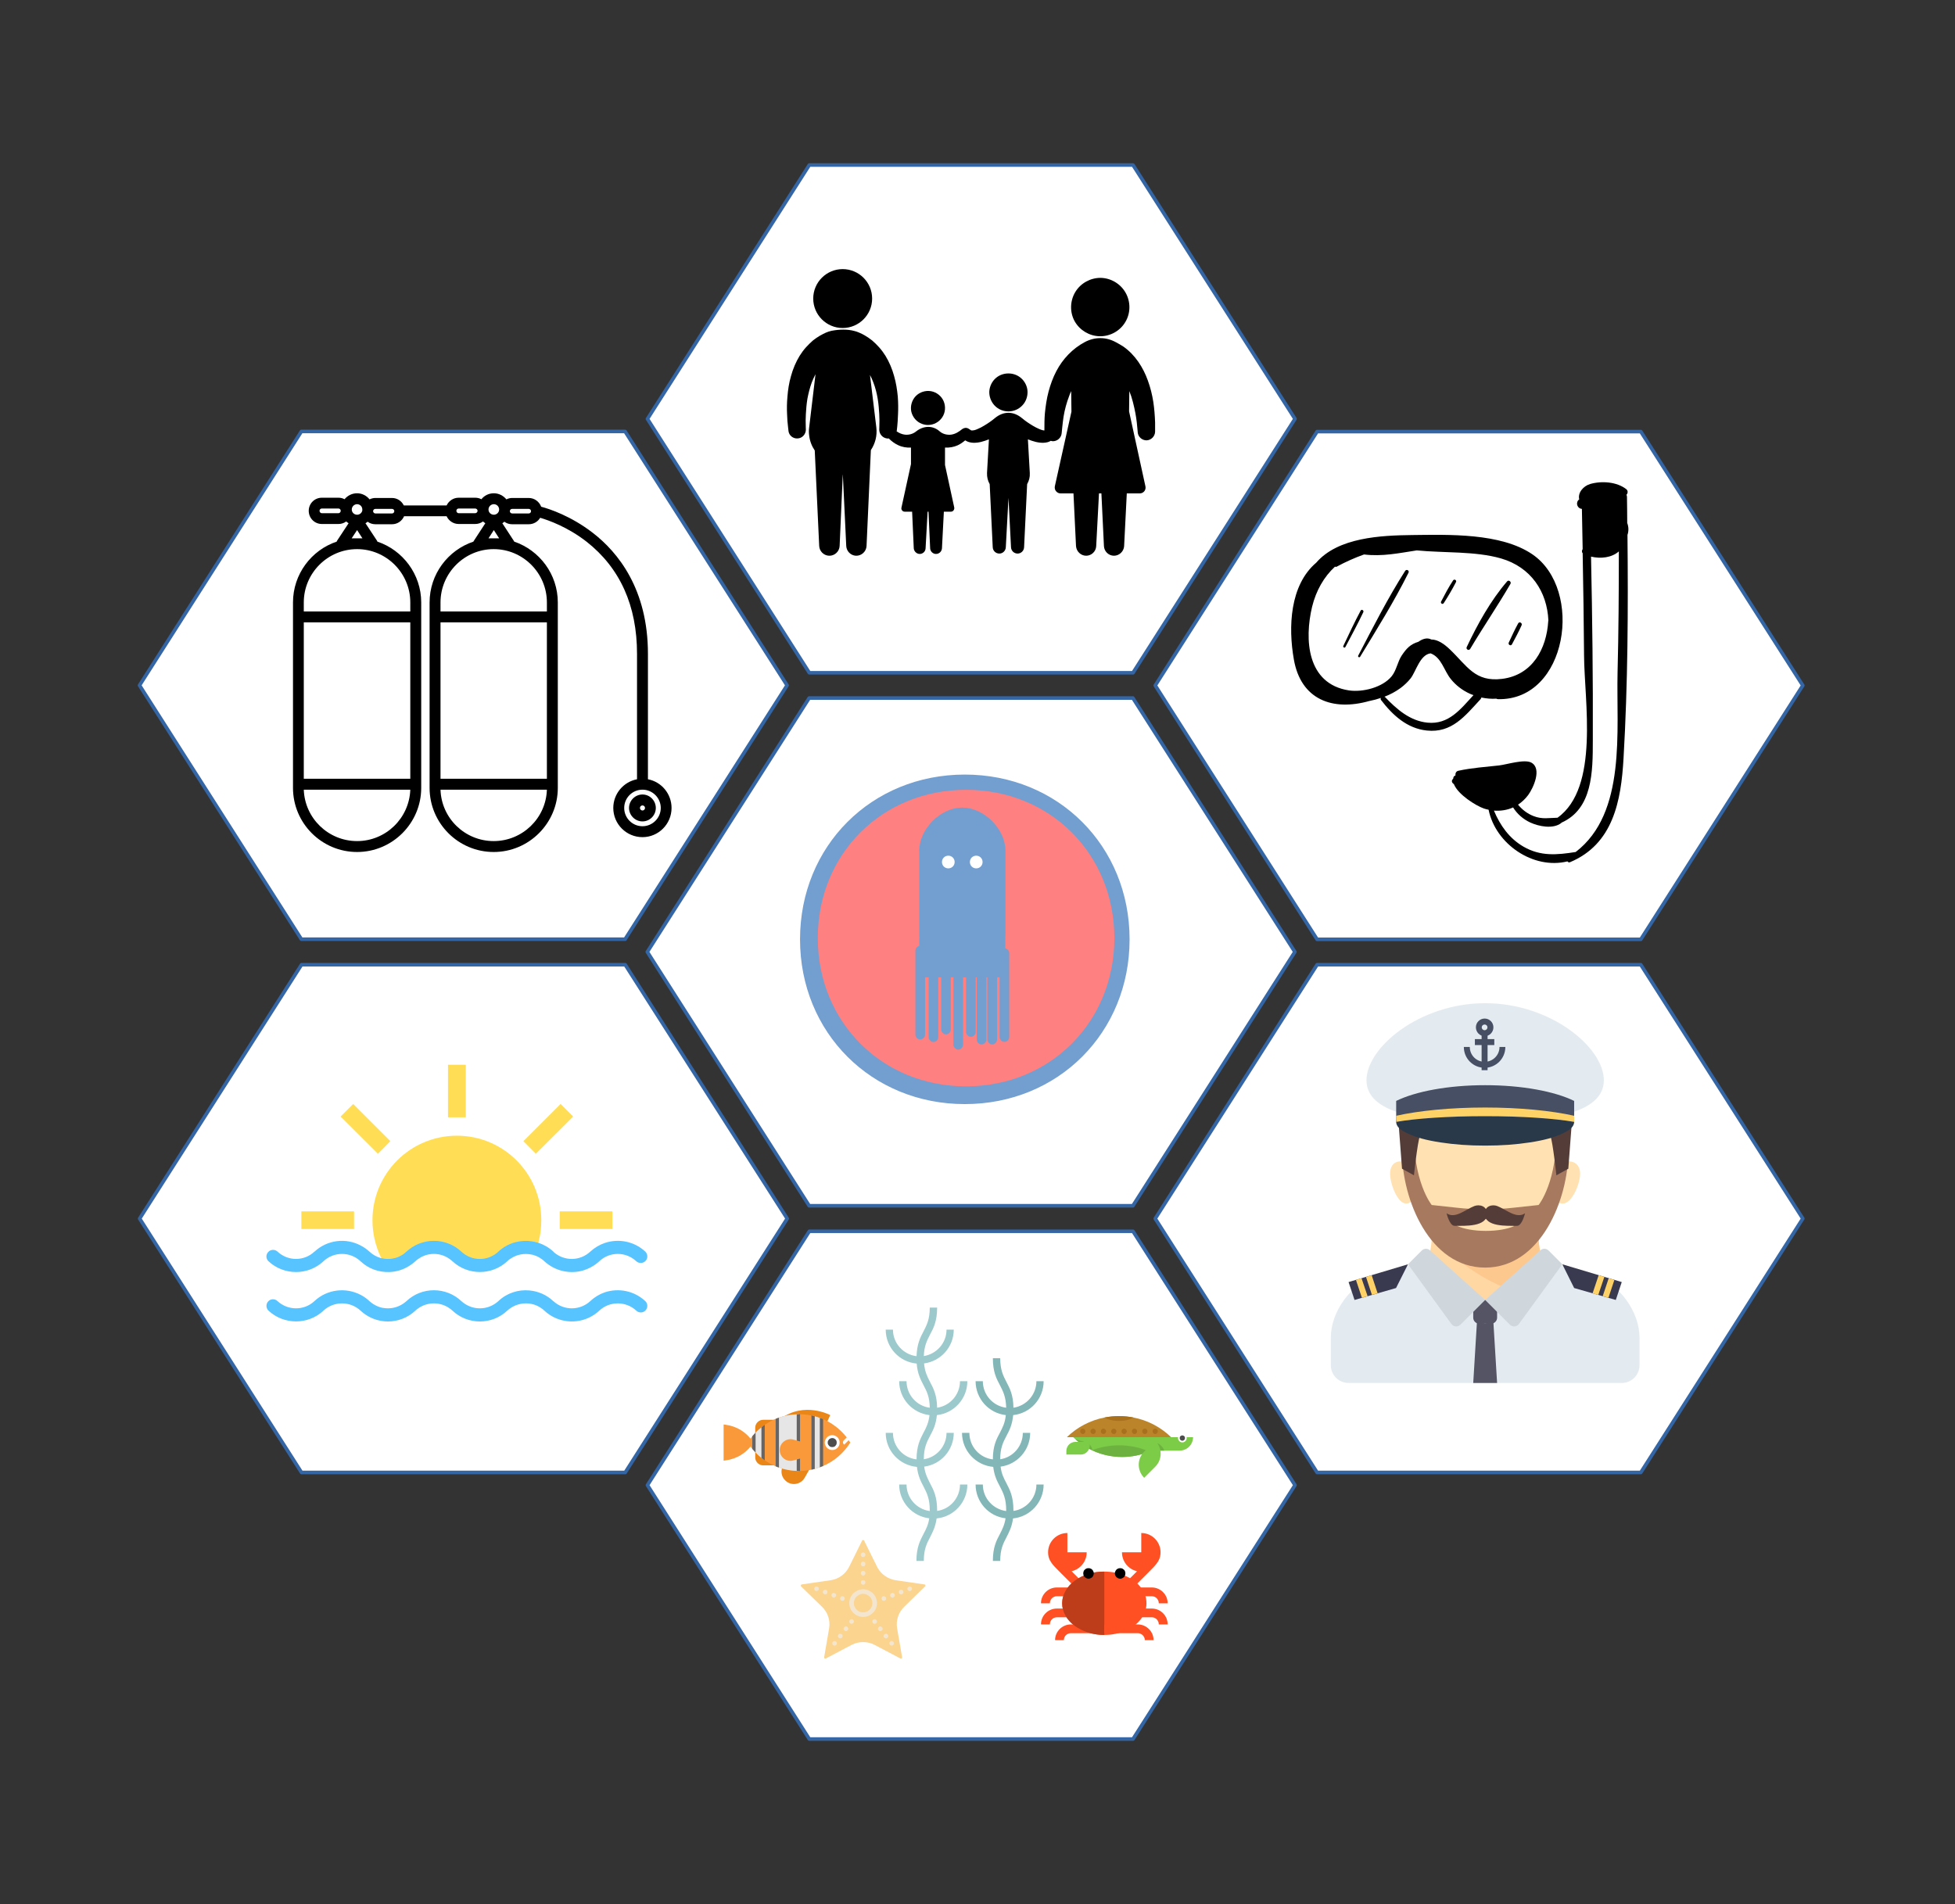 <?xml version="1.0" encoding="UTF-8"?>

<svg version="1.2" baseProfile="tiny" width="154mm" height="150mm" viewBox="0 0 15400 15000" preserveAspectRatio="xMidYMid" fill-rule="evenodd" clip-path="url(#presentation_clip_path)" stroke-width="28.222" stroke-linejoin="round" xmlns="http://www.w3.org/2000/svg" xmlns:ooo="http://xml.openoffice.org/svg/export" xmlns:xlink="http://www.w3.org/1999/xlink" xml:space="preserve">
 <rect x="0" y="0" width="15400" height="15000" fill="#333333" stroke="none"/>
 <defs class="ClipPathGroup">
  <clipPath id="presentation_clip_path" clipPathUnits="userSpaceOnUse">
   <rect x="0" y="0" width="15400" height="15000"/>
  </clipPath>
 </defs>
 <defs class="TextShapeIndex">
  <g ooo:slide="id1" ooo:id-list="id3 id4 id5 id6 id7 id8 id9 id10 id11 id12 id13 id14 id15 id16 id17 id18 id19 id20"/>
 </defs>
 <defs class="EmbeddedBulletChars">
  <g id="bullet-char-template(57356)" transform="scale(0,-0)">
   <path d="M 580,1141 L 1163,571 580,0 -4,571 580,1141 Z"/>
  </g>
  <g id="bullet-char-template(57354)" transform="scale(0,-0)">
   <path d="M 8,1128 L 1137,1128 1137,0 8,0 8,1128 Z"/>
  </g>
  <g id="bullet-char-template(10146)" transform="scale(0,-0)">
   <path d="M 174,0 L 602,739 174,1481 1456,739 174,0 Z M 1358,739 L 309,1346 659,739 1358,739 Z"/>
  </g>
  <g id="bullet-char-template(10132)" transform="scale(0,-0)">
   <path d="M 2015,739 L 1276,0 717,0 1260,543 174,543 174,936 1260,936 717,1481 1274,1481 2015,739 Z"/>
  </g>
  <g id="bullet-char-template(10007)" transform="scale(0,-0)">
   <path d="M 0,-2 C -7,14 -16,27 -25,37 L 356,567 C 262,823 215,952 215,954 215,979 228,992 255,992 264,992 276,990 289,987 310,991 331,999 354,1012 L 381,999 492,748 772,1049 836,1024 860,1049 C 881,1039 901,1025 922,1006 886,937 835,863 770,784 769,783 710,716 594,584 L 774,223 C 774,196 753,168 711,139 L 727,119 C 717,90 699,76 672,76 641,76 570,178 457,381 L 164,-76 C 142,-110 111,-127 72,-127 30,-127 9,-110 8,-76 1,-67 -2,-52 -2,-32 -2,-23 -1,-13 0,-2 Z"/>
  </g>
  <g id="bullet-char-template(10004)" transform="scale(0,-0)">
   <path d="M 285,-33 C 182,-33 111,30 74,156 52,228 41,333 41,471 41,549 55,616 82,672 116,743 169,778 240,778 293,778 328,747 346,684 L 369,508 C 377,444 397,411 428,410 L 1163,1116 C 1174,1127 1196,1133 1229,1133 1271,1133 1292,1118 1292,1087 L 1292,965 C 1292,929 1282,901 1262,881 L 442,47 C 390,-6 338,-33 285,-33 Z"/>
  </g>
  <g id="bullet-char-template(9679)" transform="scale(0,-0)">
   <path d="M 813,0 C 632,0 489,54 383,161 276,268 223,411 223,592 223,773 276,916 383,1023 489,1130 632,1184 813,1184 992,1184 1136,1130 1245,1023 1353,916 1407,772 1407,592 1407,412 1353,268 1245,161 1136,54 992,0 813,0 Z"/>
  </g>
  <g id="bullet-char-template(8226)" transform="scale(0,-0)">
   <path d="M 346,457 C 273,457 209,483 155,535 101,586 74,649 74,723 74,796 101,859 155,911 209,963 273,989 346,989 419,989 480,963 531,910 582,859 608,796 608,723 608,648 583,586 532,535 482,483 420,457 346,457 Z"/>
  </g>
  <g id="bullet-char-template(8211)" transform="scale(0,-0)">
   <path d="M -4,459 L 1135,459 1135,606 -4,606 -4,459 Z"/>
  </g>
 </defs>
 <defs class="TextEmbeddedBitmaps"/>
 <g>
  <g id="id2" class="Master_Slide">
   <g id="bg-id2" class="Background"/>
   <g id="bo-id2" class="BackgroundObjects"/>
  </g>
 </g>
 <g class="SlideGroup">
  <g>
   <g id="id1" class="Slide" clip-path="url(#presentation_clip_path)">
    <g class="Page">
     <g class="com.sun.star.drawing.CustomShape">
      <g id="id3">
       <path fill="rgb(255,255,255)" stroke="none" d="M 6374,5499 L 8924,5499 10200,7499 8924,9499 6374,9499 5099,7499 6374,5499 Z M 5099,5499 L 5099,5499 Z M 10200,9500 L 10200,9500 Z"/>
       <path fill="none" stroke="rgb(52,101,164)" d="M 6374,5499 L 8924,5499 10200,7499 8924,9499 6374,9499 5099,7499 6374,5499 Z"/>
       <path fill="none" stroke="rgb(52,101,164)" d="M 5099,5499 L 5099,5499 Z"/>
       <path fill="none" stroke="rgb(52,101,164)" d="M 10200,9500 L 10200,9500 Z"/>
      </g>
     </g>
     <g class="com.sun.star.drawing.CustomShape">
      <g id="id4">
       <path fill="rgb(255,255,255)" stroke="none" d="M 6375,1300 L 8925,1300 10201,3300 8925,5300 6375,5300 5100,3300 6375,1300 Z M 5100,1300 L 5100,1300 Z M 10201,5301 L 10201,5301 Z"/>
       <path fill="none" stroke="rgb(52,101,164)" d="M 6375,1300 L 8925,1300 10201,3300 8925,5300 6375,5300 5100,3300 6375,1300 Z"/>
       <path fill="none" stroke="rgb(52,101,164)" d="M 5100,1300 L 5100,1300 Z"/>
       <path fill="none" stroke="rgb(52,101,164)" d="M 10201,5301 L 10201,5301 Z"/>
      </g>
     </g>
     <g class="com.sun.star.drawing.CustomShape">
      <g id="id5">
       <path fill="rgb(255,255,255)" stroke="none" d="M 10375,3400 L 12925,3400 14201,5400 12925,7400 10375,7400 9100,5400 10375,3400 Z M 9100,3400 L 9100,3400 Z M 14201,7401 L 14201,7401 Z"/>
       <path fill="none" stroke="rgb(52,101,164)" d="M 10375,3400 L 12925,3400 14201,5400 12925,7400 10375,7400 9100,5400 10375,3400 Z"/>
       <path fill="none" stroke="rgb(52,101,164)" d="M 9100,3400 L 9100,3400 Z"/>
       <path fill="none" stroke="rgb(52,101,164)" d="M 14201,7401 L 14201,7401 Z"/>
      </g>
     </g>
     <g class="com.sun.star.drawing.CustomShape">
      <g id="id6">
       <path fill="rgb(255,255,255)" stroke="none" d="M 10375,7600 L 12925,7600 14201,9600 12925,11600 10375,11600 9100,9600 10375,7600 Z M 9100,7600 L 9100,7600 Z M 14201,11601 L 14201,11601 Z"/>
       <path fill="none" stroke="rgb(52,101,164)" d="M 10375,7600 L 12925,7600 14201,9600 12925,11600 10375,11600 9100,9600 10375,7600 Z"/>
       <path fill="none" stroke="rgb(52,101,164)" d="M 9100,7600 L 9100,7600 Z"/>
       <path fill="none" stroke="rgb(52,101,164)" d="M 14201,11601 L 14201,11601 Z"/>
      </g>
     </g>
     <g class="com.sun.star.drawing.CustomShape">
      <g id="id7">
       <path fill="rgb(255,255,255)" stroke="none" d="M 6375,9700 L 8925,9700 10201,11700 8925,13700 6375,13700 5100,11700 6375,9700 Z M 5100,9700 L 5100,9700 Z M 10201,13701 L 10201,13701 Z"/>
       <path fill="none" stroke="rgb(52,101,164)" d="M 6375,9700 L 8925,9700 10201,11700 8925,13700 6375,13700 5100,11700 6375,9700 Z"/>
       <path fill="none" stroke="rgb(52,101,164)" d="M 5100,9700 L 5100,9700 Z"/>
       <path fill="none" stroke="rgb(52,101,164)" d="M 10201,13701 L 10201,13701 Z"/>
      </g>
     </g>
     <g class="com.sun.star.drawing.CustomShape">
      <g id="id8">
       <path fill="rgb(255,255,255)" stroke="none" d="M 2375,7600 L 4925,7600 6201,9600 4925,11600 2375,11600 1100,9600 2375,7600 Z M 1100,7600 L 1100,7600 Z M 6201,11601 L 6201,11601 Z"/>
       <path fill="none" stroke="rgb(52,101,164)" d="M 2375,7600 L 4925,7600 6201,9600 4925,11600 2375,11600 1100,9600 2375,7600 Z"/>
       <path fill="none" stroke="rgb(52,101,164)" d="M 1100,7600 L 1100,7600 Z"/>
       <path fill="none" stroke="rgb(52,101,164)" d="M 6201,11601 L 6201,11601 Z"/>
      </g>
     </g>
     <g class="com.sun.star.drawing.CustomShape">
      <g id="id9">
       <path fill="rgb(255,255,255)" stroke="none" d="M 2374,3399 L 4924,3399 6200,5399 4924,7399 2374,7399 1099,5399 2374,3399 Z M 1099,3399 L 1099,3399 Z M 6200,7400 L 6200,7400 Z"/>
       <path fill="none" stroke="rgb(52,101,164)" d="M 2374,3399 L 4924,3399 6200,5399 4924,7399 2374,7399 1099,5399 2374,3399 Z"/>
       <path fill="none" stroke="rgb(52,101,164)" d="M 1099,3399 L 1099,3399 Z"/>
       <path fill="none" stroke="rgb(52,101,164)" d="M 6200,7400 L 6200,7400 Z"/>
      </g>
     </g>
     <g class="Graphic">
      <g id="id10">
       <path fill="rgb(0,0,0)" stroke="none" d="M 3889,6712 C 3610,6712 3384,6485 3384,6207 L 3384,4746 C 3384,4523 3529,4334 3729,4267 3730,4265 3731,4262 3733,4260 L 3823,4122 C 3817,4118 3810,4113 3805,4108 3787,4121 3766,4128 3743,4128 L 3613,4128 C 3571,4128 3535,4103 3518,4067 L 3183,4067 C 3167,4104 3131,4130 3088,4130 L 2957,4130 C 2934,4130 2913,4123 2896,4110 2890,4115 2885,4119 2879,4122 L 2970,4260 C 2971,4262 2972,4265 2973,4267 3173,4334 3318,4524 3318,4746 L 3318,6207 C 3318,6485 3091,6712 2813,6712 2534,6712 2308,6485 2308,6207 L 2308,4746 C 2308,4524 2452,4334 2652,4267 2653,4265 2654,4262 2655,4260 L 2746,4122 C 2739,4118 2733,4113 2727,4108 2710,4121 2689,4128 2666,4128 L 2535,4128 C 2478,4128 2432,4082 2432,4024 2432,3967 2478,3921 2535,3921 L 2666,3921 C 2683,3921 2700,3925 2714,3933 2738,3904 2773,3886 2813,3886 2852,3886 2888,3905 2911,3934 2925,3927 2941,3923 2957,3923 L 3088,3923 C 3129,3923 3164,3947 3181,3982 L 3518,3982 C 3535,3946 3571,3921 3613,3921 L 3743,3921 C 3761,3921 3777,3925 3792,3933 3815,3904 3850,3886 3890,3886 3930,3886 3965,3905 3989,3934 4003,3927 4018,3923 4034,3923 L 4165,3923 C 4210,3923 4248,3952 4263,3992 4328,4009 4498,4065 4670,4198 4868,4351 5104,4641 5104,5151 L 5104,6139 C 5210,6159 5290,6253 5290,6365 5290,6492 5187,6595 5061,6595 4934,6595 4831,6492 4831,6365 4831,6253 4912,6159 5018,6139 L 5018,5151 C 5018,4771 4884,4474 4620,4267 4472,4152 4323,4099 4255,4079 4237,4110 4203,4130 4165,4130 L 4034,4130 C 4011,4130 3990,4123 3973,4110 3968,4115 3962,4119 3957,4122 L 4047,4260 C 4049,4263 4050,4265 4051,4267 4250,4335 4394,4524 4394,4746 L 4394,6207 C 4394,6485 4167,6712 3889,6712 L 3889,6712 Z M 3470,6221 C 3477,6446 3662,6626 3889,6626 4115,6626 4301,6446 4308,6221 L 3470,6221 3470,6221 Z M 2393,6221 C 2401,6446 2586,6626 2813,6626 3039,6626 3224,6446 3232,6221 L 2393,6221 2393,6221 Z M 5061,6221 C 4981,6221 4917,6286 4917,6365 4917,6444 4981,6509 5061,6509 5140,6509 5205,6444 5205,6365 5205,6286 5140,6221 5061,6221 L 5061,6221 Z M 3470,6135 L 4308,6135 4308,4903 3470,4903 3470,6135 3470,6135 Z M 2393,6135 L 3232,6135 3232,4903 2393,4903 2393,6135 2393,6135 Z M 3470,4817 L 4308,4817 4308,4746 C 4308,4515 4120,4326 3889,4326 3658,4326 3470,4515 3470,4746 L 3470,4817 3470,4817 Z M 2393,4817 L 3232,4817 3232,4746 C 3232,4515 3044,4326 2813,4326 2581,4326 2393,4515 2393,4746 L 2393,4817 2393,4817 Z M 3848,4241 L 3932,4241 3890,4176 3848,4241 3848,4241 Z M 2770,4241 L 2855,4241 2813,4176 2770,4241 2770,4241 Z M 3890,3972 C 3867,3972 3848,3991 3848,4014 3848,4037 3867,4055 3890,4055 3910,4055 3927,4041 3931,4022 3931,4019 3931,4016 3932,4013 3931,3990 3913,3972 3890,3972 L 3890,3972 Z M 2813,3972 C 2790,3972 2771,3991 2771,4014 2771,4037 2790,4055 2813,4055 2833,4055 2850,4041 2854,4022 2854,4019 2854,4016 2854,4013 2854,3990 2835,3972 2813,3972 L 2813,3972 Z M 4016,4028 C 4017,4038 4025,4045 4035,4045 L 4165,4045 C 4175,4045 4183,4037 4183,4027 4183,4017 4175,4009 4165,4009 L 4035,4009 C 4026,4009 4019,4014 4017,4022 4017,4024 4017,4026 4016,4028 L 4016,4028 Z M 2939,4028 C 2940,4038 2948,4045 2957,4045 L 3088,4045 C 3098,4045 3106,4037 3106,4027 3106,4017 3098,4009 3088,4009 L 2957,4009 C 2949,4009 2942,4014 2940,4022 2939,4024 2939,4026 2939,4028 L 2939,4028 Z M 3613,4006 C 3603,4006 3595,4014 3595,4024 3595,4034 3603,4043 3613,4043 L 3743,4043 C 3753,4043 3762,4034 3762,4024 3762,4014 3753,4006 3743,4006 L 3613,4006 3613,4006 Z M 2535,4006 C 2525,4006 2517,4014 2517,4024 2517,4034 2525,4043 2535,4043 L 2666,4043 C 2676,4043 2684,4034 2684,4024 2684,4014 2676,4006 2666,4006 L 2535,4006 2535,4006 Z M 5061,6471 C 5003,6471 4955,6423 4955,6365 4955,6307 5003,6259 5061,6259 5119,6259 5166,6307 5166,6365 5166,6423 5119,6471 5061,6471 L 5061,6471 Z M 5061,6345 C 5050,6345 5041,6354 5041,6365 5041,6376 5050,6385 5061,6385 5072,6385 5081,6376 5081,6365 5081,6354 5072,6345 5061,6345 L 5061,6345 Z"/>
      </g>
     </g>
     <g class="Graphic">
      <g id="id11">
       <path fill="rgb(0,0,0)" stroke="none" d="M 6638,2584 C 6766,2584 6870,2480 6870,2352 6870,2224 6766,2120 6638,2120 6510,2120 6406,2224 6406,2352 6406,2480 6510,2584 6638,2584 L 6638,2584 Z"/>
       <path fill="rgb(0,0,0)" stroke="none" d="M 8662,2649 C 8663,2649 8665,2649 8667,2649 8748,2649 8824,2606 8865,2536 8907,2466 8907,2376 8866,2305 8826,2235 8750,2190 8669,2189 8589,2189 8512,2231 8470,2301 8428,2371 8426,2461 8466,2532 8506,2602 8581,2647 8662,2649 L 8662,2649 Z"/>
       <path fill="rgb(0,0,0)" stroke="none" d="M 9099,3332 C 9099,3333 9099,3332 9099,3331 9099,3324 9099,3325 9099,3328 9097,3274 9093,3220 9085,3167 9076,3109 9062,3053 9042,2998 9005,2894 8941,2795 8850,2731 8831,2718 8810,2707 8790,2696 8712,2653 8624,2653 8545,2695 8449,2746 8371,2828 8321,2924 8294,2975 8275,3029 8260,3084 8245,3140 8237,3197 8231,3254 8227,3299 8227,3345 8227,3391 8222,3391 8217,3390 8213,3389 8204,3387 8196,3384 8187,3380 8170,3373 8153,3364 8136,3354 8106,3336 8076,3316 8049,3293 8016,3266 7980,3252 7944,3252 L 7944,3252 C 7944,3252 7944,3252 7944,3252 7944,3252 7943,3252 7943,3252 L 7943,3252 C 7907,3252 7871,3266 7838,3293 7811,3316 7781,3336 7751,3354 7734,3364 7718,3373 7700,3380 7692,3384 7683,3387 7675,3389 7667,3390 7659,3392 7651,3391 7651,3391 7631,3378 7631,3378 7622,3372 7612,3370 7603,3371 7595,3372 7587,3375 7580,3380 7554,3401 7527,3419 7493,3424 7462,3428 7427,3420 7403,3399 7347,3349 7274,3353 7216,3399 7192,3419 7158,3428 7127,3424 7103,3421 7082,3411 7063,3398 7063,3396 7063,3395 7064,3394 L 7064,3394 C 7064,3394 7065,3381 7068,3358 7070,3335 7073,3302 7074,3262 7076,3222 7076,3175 7072,3123 7067,3072 7059,3017 7043,2962 7028,2907 7005,2852 6975,2803 6960,2779 6943,2756 6925,2736 6907,2716 6889,2698 6870,2682 6832,2652 6796,2632 6767,2620 6753,2614 6741,2610 6732,2608 6675,2592 6610,2595 6556,2605 6552,2606 6547,2606 6543,2608 6533,2610 6521,2614 6507,2620 6479,2632 6442,2652 6404,2682 6386,2698 6367,2716 6349,2736 6331,2756 6314,2779 6299,2803 6269,2852 6246,2907 6231,2962 6215,3017 6207,3072 6203,3123 6198,3175 6198,3222 6200,3262 6201,3302 6204,3335 6207,3358 6209,3381 6211,3394 6211,3394 L 6211,3395 C 6215,3430 6246,3456 6282,3454 6320,3453 6349,3420 6348,3382 6348,3382 6347,3370 6347,3349 6346,3328 6346,3298 6348,3262 6350,3227 6353,3185 6360,3142 6368,3100 6379,3055 6394,3014 6403,2991 6413,2969 6424,2948 L 6374,3367 C 6371,3388 6371,3410 6374,3431 6379,3475 6395,3515 6418,3549 L 6453,4301 C 6455,4342 6488,4376 6530,4378 6574,4380 6612,4345 6614,4301 L 6639,3733 6666,4301 C 6668,4342 6701,4376 6742,4378 6786,4380 6824,4345 6826,4301 L 6860,3546 C 6894,3495 6911,3433 6903,3367 L 6853,2954 C 6863,2972 6872,2993 6880,3014 6896,3055 6907,3100 6914,3142 6921,3185 6924,3227 6926,3262 6928,3298 6928,3328 6927,3349 6927,3370 6926,3382 6926,3382 6925,3418 6951,3449 6986,3454 6991,3455 6996,3455 7001,3454 7023,3476 7047,3494 7075,3507 7106,3522 7142,3528 7176,3526 L 7176,3656 7101,3999 C 7099,4007 7101,4015 7106,4021 7111,4028 7119,4031 7127,4031 L 7185,4031 7198,4320 C 7200,4344 7221,4364 7245,4364 7269,4364 7290,4345 7291,4320 L 7307,4031 7314,4031 7327,4320 C 7328,4344 7349,4364 7373,4364 7398,4364 7418,4345 7420,4320 L 7435,4031 7490,4031 C 7498,4031 7506,4028 7511,4021 7516,4015 7518,4007 7517,3999 L 7444,3663 7444,3526 C 7478,3528 7513,3522 7544,3508 7566,3498 7585,3484 7603,3469 7604,3469 7604,3470 7605,3470 7623,3482 7644,3487 7665,3488 7708,3490 7750,3477 7790,3461 L 7775,3726 C 7774,3759 7781,3787 7796,3814 L 7820,4311 C 7821,4339 7844,4361 7872,4361 7899,4361 7922,4339 7923,4311 L 7944,3922 7964,4311 C 7965,4339 7988,4361 8016,4361 8043,4361 8066,4339 8067,4311 L 8091,3814 C 8106,3787 8114,3759 8112,3726 L 8097,3461 C 8137,3477 8180,3490 8222,3488 8242,3487 8261,3483 8277,3473 8282,3474 8287,3475 8292,3476 8328,3477 8360,3449 8363,3413 8365,3396 8366,3379 8368,3362 8371,3335 8374,3309 8378,3282 8387,3227 8402,3172 8422,3120 8426,3107 8432,3094 8438,3081 L 8440,3243 8309,3832 C 8307,3846 8310,3860 8319,3870 8328,3881 8341,3887 8354,3887 L 8456,3887 8476,4302 C 8479,4344 8514,4378 8556,4378 8597,4378 8633,4345 8635,4303 8635,4303 8635,4303 8635,4302 L 8657,3887 8676,3887 8696,4302 C 8698,4344 8733,4378 8775,4378 8816,4378 8852,4345 8855,4303 8855,4303 8855,4303 8855,4302 L 8876,3887 8978,3887 C 8992,3887 9005,3881 9014,3870 9022,3860 9026,3846 9023,3832 L 8894,3241 8896,3081 C 8918,3134 8933,3199 8944,3256 8953,3304 8958,3353 8962,3403 8962,3404 8962,3405 8962,3406 8965,3442 8997,3470 9033,3469 9069,3467 9098,3437 9099,3401 9099,3378 9099,3355 9099,3332 L 9099,3332 Z"/>
       <path fill="rgb(0,0,0)" stroke="none" d="M 7943,3241 C 7943,3241 7943,3241 7944,3241 7944,3241 7944,3241 7944,3241 7985,3241 8025,3224 8053,3194 8082,3164 8096,3123 8094,3082 8092,3042 8072,3003 8041,2977 8014,2954 7979,2942 7944,2942 L 7944,2942 C 7944,2942 7944,2942 7944,2942 7944,2942 7943,2942 7943,2942 L 7943,2942 C 7908,2942 7873,2954 7846,2977 7815,3003 7796,3042 7793,3082 7791,3123 7806,3164 7834,3194 7862,3224 7902,3241 7943,3241 L 7943,3241 Z"/>
       <path fill="rgb(0,0,0)" stroke="none" d="M 7262,3339 C 7278,3345 7294,3348 7310,3348 7355,3348 7397,3325 7422,3288 7447,3251 7451,3202 7433,3160 7416,3120 7378,3090 7335,3082 7290,3074 7244,3089 7213,3121 7182,3154 7169,3201 7179,3245 7190,3288 7221,3324 7262,3339 L 7262,3339 Z"/>
      </g>
     </g>
     <g class="Graphic">
      <g id="id12">
       <path fill="rgb(0,0,0)" stroke="none" d="M 12071,4367 C 11822,4197 11408,4212 11125,4215 10878,4218 10540,4233 10368,4433 10160,4610 10147,4941 10192,5195 10247,5511 10496,5605 10788,5522 10788,5522 10789,5522 10789,5522 10819,5516 10849,5508 10878,5498 10875,5504 10874,5509 10879,5515 10970,5634 11084,5739 11239,5755 11436,5776 11539,5642 11661,5510 11666,5505 11668,5500 11669,5495 11708,5503 11748,5507 11787,5504 11791,5506 11795,5508 11800,5508 12348,5520 12477,4644 12071,4367 L 12071,4367 Z M 11244,5693 C 11106,5679 11002,5587 10910,5491 10909,5490 10907,5490 10905,5489 10950,5472 10993,5449 11033,5420 11062,5398 11089,5373 11112,5344 11154,5290 11185,5158 11269,5147 11355,5179 11374,5282 11428,5349 11468,5399 11519,5438 11578,5465 11587,5469 11597,5473 11607,5476 11505,5587 11412,5710 11244,5693 L 11244,5693 Z M 11833,5348 C 11619,5375 11558,5247 11421,5116 11375,5072 11325,5038 11275,5038 11241,5020 11204,5034 11173,5056 11110,5075 11079,5108 11041,5165 11009,5214 11000,5281 10963,5327 10891,5416 10734,5455 10626,5439 10294,5388 10274,5037 10336,4779 10367,4653 10429,4544 10516,4464 10520,4466 10525,4467 10530,4464 10600,4426 10672,4394 10745,4368 10889,4386 11022,4357 11160,4336 11376,4357 11619,4341 11823,4399 12061,4468 12187,4662 12197,4888 12197,4890 12196,4891 12196,4892 12183,5112 12071,5318 11833,5348 L 11833,5348 Z"/>
       <path fill="rgb(0,0,0)" stroke="none" d="M 10718,4811 C 10670,4901 10626,4995 10582,5088 10576,5098 10592,5108 10598,5097 10646,5006 10695,4916 10739,4823 10746,4809 10725,4796 10718,4811 L 10718,4811 Z"/>
       <path fill="rgb(0,0,0)" stroke="none" d="M 11069,4497 C 10933,4710 10816,4941 10699,5165 10694,5175 10708,5183 10714,5174 10845,4958 10982,4739 11095,4512 11104,4495 11080,4481 11069,4497 L 11069,4497 Z"/>
       <path fill="rgb(0,0,0)" stroke="none" d="M 11446,4573 C 11411,4626 11381,4683 11352,4739 11345,4753 11364,4765 11373,4751 11407,4698 11440,4643 11469,4586 11477,4571 11455,4558 11446,4573 L 11446,4573 Z"/>
       <path fill="rgb(0,0,0)" stroke="none" d="M 11872,4580 C 11742,4731 11639,4917 11554,5097 11545,5114 11570,5130 11581,5112 11683,4940 11797,4774 11898,4600 11908,4584 11884,4565 11872,4580 L 11872,4580 Z"/>
       <path fill="rgb(0,0,0)" stroke="none" d="M 11959,4911 C 11932,4960 11909,5011 11885,5062 11877,5078 11901,5093 11910,5076 11936,5027 11963,4978 11986,4926 11994,4909 11969,4893 11959,4911 L 11959,4911 Z"/>
       <path fill="rgb(0,0,0)" stroke="none" d="M 12818,4120 C 12818,4051 12817,3982 12816,3914 12816,3907 12814,3903 12812,3898 12823,3886 12826,3867 12811,3854 12736,3795 12616,3787 12526,3813 12472,3829 12427,3882 12440,3934 12438,3936 12435,3938 12433,3940 12409,3968 12430,4008 12461,4009 12463,4115 12465,4220 12467,4326 12460,4336 12459,4350 12467,4358 12472,4627 12476,4896 12478,5164 12480,5522 12601,6205 12269,6442 12203,6443 12148,6456 12080,6429 12031,6410 11990,6378 11958,6339 11988,6319 12015,6294 12038,6263 12079,6207 12148,6055 12063,6008 12009,5978 11869,6023 11809,6030 11702,6042 11593,6049 11488,6072 11469,6076 11463,6093 11465,6109 11458,6111 11451,6117 11449,6124 11448,6128 11448,6131 11447,6135 11437,6142 11432,6158 11444,6170 11447,6173 11450,6175 11453,6178 11486,6261 11628,6348 11688,6369 11701,6374 11713,6376 11726,6379 11781,6650 12078,6852 12347,6786 12352,6792 12358,6796 12366,6793 12707,6651 12770,6311 12789,5973 12823,5388 12826,4800 12820,4214 12830,4185 12830,4151 12818,4120 L 12818,4120 Z M 12412,6712 C 12266,6735 12136,6748 12001,6670 11889,6605 11817,6503 11768,6386 11820,6390 11872,6382 11919,6361 11951,6412 11997,6453 12055,6480 12123,6511 12234,6533 12298,6484 12299,6483 12299,6482 12300,6481 12545,6372 12547,6082 12547,5833 12549,5350 12543,4867 12533,4385 12609,4403 12695,4394 12752,4344 12752,4661 12750,4978 12742,5295 12731,5756 12814,6404 12412,6712 L 12412,6712 Z"/>
      </g>
     </g>
     <g class="Graphic">
      <g id="id13">
       <path fill="rgb(255,222,85)" stroke="none" d="M 3599,8802 L 3529,8802 3529,8388 3669,8388 3669,8802 3599,8802 Z"/>
       <path fill="rgb(255,222,85)" stroke="none" d="M 4465,8746 L 4515,8796 4221,9089 4123,8990 4416,8697 4465,8746 Z"/>
       <path fill="rgb(255,222,85)" stroke="none" d="M 2581,9682 L 2374,9682 2374,9543 2789,9543 2789,9682 2581,9682 Z"/>
       <path fill="rgb(255,222,85)" stroke="none" d="M 4617,9682 L 4409,9682 4409,9543 4824,9543 4824,9682 4617,9682 Z"/>
       <path fill="rgb(255,222,85)" stroke="none" d="M 3026,9040 L 2977,9089 2683,8796 2782,8697 3075,8990 3026,9040 Z"/>
       <path fill="rgb(255,222,85)" stroke="none" d="M 3599,8947 C 3231,8947 2934,9245 2934,9613 2934,9717 2958,9816 3000,9904 3019,9943 3042,9979 3068,10014 3124,10012 3179,9995 3228,9963 3243,9953 3258,9942 3272,9929 3280,9921 3289,9914 3299,9908 3370,9859 3466,9859 3537,9908 3546,9914 3555,9921 3564,9929 3685,10042 3875,10042 3996,9929 4000,9926 4003,9922 4007,9919 4012,9915 4017,9911 4023,9908 4071,9875 4130,9864 4185,9876 4192,9877 4200,9879 4208,9882 4222,9850 4233,9818 4242,9784 4257,9730 4264,9672 4264,9613 4264,9245 3967,8947 3599,8947 L 3599,8947 Z"/>
       <path fill="rgb(87,195,255)" stroke="none" d="M 5085,9933 C 5066,9954 5033,9955 5012,9936 4930,9859 4802,9859 4721,9936 4679,9975 4629,10000 4577,10013 4577,10013 4577,10013 4577,10013 4477,10036 4368,10010 4288,9936 4280,9928 4271,9921 4261,9915 4245,9903 4227,9895 4208,9889 4200,9886 4192,9884 4185,9883 4130,9872 4071,9882 4023,9915 4017,9918 4012,9922 4007,9926 4003,9929 4000,9933 3996,9936 3875,10049 3685,10049 3564,9936 3555,9928 3546,9921 3537,9915 3466,9866 3370,9866 3299,9915 3289,9921 3280,9928 3272,9936 3258,9949 3243,9960 3228,9970 3179,10002 3124,10019 3068,10021 2986,10024 2903,9996 2840,9936 2758,9859 2630,9859 2548,9936 2546,9937 2545,9939 2544,9940 2484,9994 2408,10021 2332,10021 2254,10021 2176,9993 2115,9936 2094,9916 2093,9884 2113,9863 2132,9842 2165,9841 2186,9860 2268,9937 2396,9937 2477,9860 2478,9860 2478,9860 2478,9860 2578,9767 2725,9750 2841,9812 2866,9825 2889,9841 2910,9860 2936,9885 2968,9902 3000,9911 3004,9912 3008,9913 3012,9913 3015,9914 3017,9914 3020,9915 3044,9919 3068,9919 3092,9915 3117,9911 3142,9902 3165,9888 3178,9881 3190,9871 3202,9860 3323,9747 3513,9747 3634,9860 3666,9890 3704,9908 3744,9915 3768,9919 3792,9919 3816,9915 3856,9908 3894,9890 3926,9860 3971,9818 4026,9791 4084,9781 4112,9776 4141,9774 4169,9777 4194,9779 4218,9784 4242,9791 4284,9805 4324,9828 4359,9860 4360,9862 4361,9863 4362,9864 4444,9937 4569,9936 4650,9860 4684,9829 4723,9806 4764,9792 4872,9756 4995,9778 5083,9860 5103,9880 5105,9913 5085,9933 L 5085,9933 Z"/>
       <path fill="rgb(87,195,255)" stroke="none" d="M 5085,10323 C 5066,10344 5033,10345 5012,10325 4930,10249 4802,10249 4721,10325 4679,10364 4629,10390 4577,10402 4577,10402 4577,10402 4577,10402 4477,10425 4368,10400 4288,10325 4280,10317 4271,10310 4261,10304 4238,10288 4212,10277 4185,10272 4130,10261 4071,10272 4023,10304 4014,10310 4005,10317 3996,10325 3875,10439 3685,10439 3564,10325 3555,10317 3547,10310 3537,10304 3466,10256 3370,10256 3299,10304 3289,10310 3280,10317 3272,10325 3151,10439 2961,10439 2840,10325 2758,10249 2630,10249 2548,10325 2546,10326 2545,10328 2544,10329 2484,10383 2408,10410 2332,10410 2254,10410 2176,10382 2115,10325 2095,10306 2093,10273 2113,10252 2132,10231 2165,10230 2186,10250 2268,10326 2396,10326 2477,10250 2478,10250 2478,10249 2478,10249 2578,10156 2725,10140 2841,10201 2866,10214 2889,10230 2910,10250 2940,10277 2975,10295 3012,10303 3015,10303 3017,10304 3020,10304 3044,10308 3068,10308 3092,10304 3132,10297 3170,10279 3202,10250 3323,10136 3513,10136 3634,10250 3666,10279 3704,10297 3744,10304 3768,10308 3792,10308 3816,10304 3856,10297 3894,10279 3926,10250 3993,10186 4083,10158 4169,10166 4238,10172 4305,10200 4358,10250 4360,10251 4361,10252 4362,10253 4444,10326 4569,10325 4650,10250 4684,10218 4723,10195 4764,10181 4872,10145 4995,10168 5083,10250 5103,10269 5105,10302 5085,10323 L 5085,10323 Z"/>
      </g>
     </g>
     <g class="Graphic">
      <g id="id14">
       <path fill="rgb(255,225,178)" stroke="none" d="M 11066,9153 C 10996,9136 10950,9173 10950,9247 10950,9344 11044,9583 11144,9434 11243,9285 11066,9153 11066,9153 L 11066,9153 Z"/>
       <path fill="rgb(255,225,178)" stroke="none" d="M 12320,9153 C 12396,9136 12447,9173 12447,9247 12447,9344 12344,9583 12236,9434 12127,9285 12320,9153 12320,9153 L 12320,9153 Z"/>
       <path fill="rgb(255,215,163)" stroke="none" d="M 11185,9994 C 11290,9927 11278,9726 11278,9680 L 12120,9680 C 12120,9726 12107,9927 12211,9994 L 11699,10568 11185,9994 11185,9994 Z"/>
       <path fill="rgb(253,200,142)" stroke="none" d="M 12026,10194 L 12211,9994 C 12107,9927 12120,9726 12120,9680 L 11278,9680 C 11339,9853 11738,10151 12026,10194 L 12026,10194 Z"/>
       <path fill="rgb(255,225,178)" stroke="none" d="M 12354,9072 C 12354,9446 12138,9913 11699,9913 11260,9913 11044,9446 11044,9072 11044,8697 11337,8557 11699,8557 12061,8557 12354,8697 12354,9072 L 12354,9072 Z"/>
       <path fill="rgb(167,121,94)" stroke="none" d="M 12338,8935 C 12301,8887 12260,8838 12260,8838 L 12260,8885 C 12272,9308 12120,9493 12120,9493 L 11926,9514 C 11775,9531 11623,9531 11472,9514 L 11278,9493 C 11278,9493 11126,9308 11138,8885 L 11138,8838 C 11138,8838 11097,8887 11060,8935 11050,8977 11044,9022 11044,9072 11044,9447 11260,9986 11699,9986 12138,9986 12354,9447 12354,9072 12354,9022 12348,8977 12338,8935 L 12338,8935 Z M 11559,9604 L 11839,9604 C 11878,9604 11911,9627 11925,9660 11873,9683 11794,9697 11704,9697 11610,9697 11526,9681 11475,9656 11490,9625 11522,9604 11559,9604 L 11559,9604 Z"/>
       <path fill="rgb(84,61,56)" stroke="none" d="M 11185,8948 C 11165,9004 11138,9259 11138,9259 L 11044,9207 11018,8864 11185,8948 11185,8948 Z"/>
       <path fill="rgb(84,61,56)" stroke="none" d="M 12213,8948 C 12233,9004 12260,9259 12260,9259 L 12354,9207 12380,8864 12213,8948 12213,8948 Z"/>
       <path fill="rgb(228,235,240)" stroke="none" d="M 12915,10755 L 12915,10538 C 12915,10332 12755,10113 12559,10050 L 12266,9956 C 12109,10077 11884,10241 11699,10241 11514,10241 11289,10077 11132,9956 L 10839,10050 C 10643,10113 10483,10332 10483,10538 L 10483,10755 C 10483,10833 10546,10895 10623,10895 L 12775,10895 C 12852,10895 12915,10833 12915,10755 Z"/>
       <path fill="rgb(84,84,101)" stroke="none" d="M 11746,10428 L 11652,10428 C 11627,10428 11605,10407 11605,10381 L 11605,10288 C 11605,10262 11627,10241 11652,10241 L 11746,10241 C 11771,10241 11793,10262 11793,10288 L 11793,10381 C 11793,10407 11771,10428 11746,10428 Z"/>
       <path fill="rgb(208,215,220)" stroke="none" d="M 11746,10662 C 11746,10670 11744,10678 11739,10685 11735,10692 11730,10698 11722,10702 11715,10706 11708,10708 11699,10708 11690,10708 11683,10706 11676,10702 11668,10698 11663,10692 11658,10685 11654,10678 11652,10670 11652,10662 11652,10653 11654,10646 11658,10638 11663,10631 11668,10625 11676,10621 11683,10617 11690,10615 11699,10615 11708,10615 11715,10617 11722,10621 11730,10625 11735,10631 11739,10638 11744,10646 11746,10653 11746,10662 L 11746,10662 Z"/>
       <path fill="rgb(208,215,220)" stroke="none" d="M 11699,10241 L 11504,10436 C 11484,10456 11450,10454 11433,10430 L 11091,9960 11200,9851 C 11218,9834 11246,9833 11264,9850 L 11699,10241 11699,10241 Z"/>
       <path fill="rgb(208,215,220)" stroke="none" d="M 11699,10241 L 11894,10436 C 11914,10456 11948,10454 11965,10430 L 12307,9960 12198,9851 C 12180,9834 12152,9833 12134,9850 L 11699,10241 11699,10241 Z"/>
       <path fill="rgb(84,84,101)" stroke="none" d="M 11763,10402 L 11699,10428 11635,10402 11605,10895 11699,10895 11793,10895 11763,10402 Z"/>
       <path fill="rgb(57,57,80)" stroke="none" d="M 12307,9960 L 12775,10100 12728,10241 12400,10147 12307,9960 Z"/>
       <path fill="rgb(255,210,103)" stroke="none" d="M 12717,10083 L 12672,10070 12625,10211 12670,10224 12717,10083 Z"/>
       <path fill="rgb(255,210,103)" stroke="none" d="M 12638,10059 L 12593,10046 12545,10189 12590,10201 12638,10059 Z"/>
       <path fill="rgb(57,57,80)" stroke="none" d="M 11091,9960 L 10623,10100 10670,10241 10997,10147 11091,9960 Z"/>
       <path fill="rgb(255,210,103)" stroke="none" d="M 10681,10083 L 10725,10070 10773,10211 10728,10224 10681,10083 Z"/>
       <path fill="rgb(255,210,103)" stroke="none" d="M 10760,10059 L 10805,10046 10852,10189 10807,10201 10760,10059 Z"/>
       <path fill="rgb(228,235,240)" stroke="none" d="M 12634,8510 C 12634,8769 12216,8838 11699,8838 11182,8838 10764,8769 10764,8510 10764,8252 11182,7903 11699,7903 12216,7903 12634,8252 12634,8510 L 12634,8510 Z"/>
       <path fill="rgb(41,57,74)" stroke="none" d="M 12400,8838 C 12400,8872 12371,8902 12306,8931 12242,8961 12162,8983 12050,9000 11938,9017 11828,9025 11699,9025 11570,9025 11460,9017 11348,9000 11236,8983 11156,8961 11092,8931 11027,8902 10998,8872 10998,8838 10998,8803 11027,8774 11092,8744 11156,8714 11236,8693 11348,8676 11460,8659 11570,8651 11699,8651 11828,8651 11938,8659 12050,8676 12162,8693 12242,8714 12306,8744 12371,8774 12400,8803 12400,8838 L 12400,8838 Z"/>
       <path fill="rgb(71,79,101)" stroke="none" d="M 10998,8673 L 10998,8838 C 11151,8811 11408,8793 11699,8793 11990,8793 12247,8811 12400,8838 L 12400,8673 C 12247,8598 11990,8549 11699,8549 11408,8549 11151,8598 10998,8673 L 10998,8673 Z"/>
       <path fill="rgb(255,210,103)" stroke="none" d="M 11699,8725 C 11425,8725 11177,8750 10998,8790 L 10998,8838 C 11151,8811 11408,8793 11699,8793 11990,8793 12247,8811 12400,8838 L 12400,8790 C 12221,8750 11973,8725 11699,8725 L 11699,8725 Z"/>
       <path fill="rgb(84,61,56)" stroke="none" d="M 11714,9562 C 11714,9500 11654,9486 11614,9501 11542,9529 11462,9605 11395,9558 11395,9558 11418,9657 11458,9657 11537,9657 11714,9667 11714,9562 L 11714,9562 Z"/>
       <path fill="rgb(84,61,56)" stroke="none" d="M 11695,9562 C 11695,9500 11755,9486 11794,9501 11866,9529 11946,9605 12013,9558 12013,9558 11990,9657 11950,9657 11872,9657 11695,9667 11695,9562 L 11695,9562 Z"/>
       <path fill="rgb(71,79,101)" stroke="none" d="M 11695,8412 C 11604,8412 11531,8339 11531,8248 L 11578,8248 C 11578,8313 11630,8365 11695,8365 11759,8365 11812,8313 11812,8248 L 11858,8248 C 11858,8339 11785,8412 11695,8412 L 11695,8412 Z"/>
       <path fill="rgb(71,79,101)" stroke="none" d="M 11695,8431 L 11671,8431 11671,8149 11718,8149 11718,8431 11695,8431 Z"/>
       <path fill="rgb(71,79,101)" stroke="none" d="M 11695,8163 C 11657,8163 11626,8132 11626,8093 11626,8055 11657,8024 11695,8024 11733,8024 11764,8055 11764,8093 11764,8132 11733,8163 11695,8163 L 11695,8163 Z M 11695,8071 C 11682,8071 11672,8081 11672,8093 11672,8106 11682,8116 11695,8116 11707,8116 11717,8106 11717,8093 11717,8081 11707,8071 11695,8071 L 11695,8071 Z"/>
       <path fill="rgb(71,79,101)" stroke="none" d="M 11695,8233 L 11618,8233 11618,8186 11771,8186 11771,8233 11695,8233 Z"/>
      </g>
     </g>
     <g class="Graphic">
      <g id="id15">
       <path fill="rgb(155,201,204)" stroke="none" d="M 7380,11148 C 7514,11134 7620,11020 7620,10881 L 7562,10881 C 7562,10987 7484,11075 7382,11090 7380,10989 7353,10937 7326,10887 7305,10846 7285,10807 7279,10741 7411,10724 7513,10611 7513,10475 L 7456,10475 C 7456,10580 7378,10667 7277,10683 7280,10602 7303,10559 7326,10514 7354,10462 7382,10408 7382,10301 L 7324,10301 C 7324,10394 7300,10439 7275,10488 7249,10537 7223,10588 7220,10684 7115,10671 7034,10582 7034,10475 L 6977,10475 C 6977,10615 7084,10730 7221,10742 7227,10822 7252,10868 7275,10913 7300,10960 7323,11004 7324,11090 7221,11077 7141,10988 7141,10881 L 7083,10881 C 7083,11019 7188,11133 7322,11148 7315,11210 7296,11247 7275,11286 7248,11338 7220,11391 7220,11497 7115,11485 7034,11396 7034,11288 L 6977,11288 C 6977,11429 7085,11544 7223,11556 7231,11626 7253,11670 7275,11711 7300,11760 7324,11805 7324,11898 7324,11900 7324,11902 7324,11904 7221,11890 7141,11802 7141,11695 L 7083,11695 C 7083,11832 7187,11946 7320,11961 7312,12014 7294,12048 7275,12084 7248,12136 7219,12190 7219,12297 L 7277,12297 C 7277,12204 7301,12159 7326,12111 7347,12070 7369,12028 7378,11962 7514,11949 7620,11834 7620,11695 L 7562,11695 C 7562,11801 7484,11889 7382,11903 7382,11902 7382,11900 7382,11898 7382,11791 7354,11737 7326,11685 7307,11647 7288,11612 7280,11554 7412,11537 7513,11424 7513,11288 L 7456,11288 C 7456,11393 7378,11481 7277,11496 7277,11405 7301,11360 7326,11312 7349,11269 7373,11224 7380,11148 L 7380,11148 Z"/>
       <path fill="rgb(131,182,183)" stroke="none" d="M 7983,11903 C 7983,11902 7983,11900 7983,11898 7983,11791 7955,11737 7928,11685 7908,11647 7889,11612 7882,11554 8013,11537 8115,11424 8115,11288 L 8057,11288 C 8057,11393 7980,11481 7879,11496 7879,11405 7903,11360 7928,11312 7951,11269 7974,11224 7981,11148 8116,11134 8221,11020 8221,10881 L 8164,10881 C 8164,10987 8085,11075 7983,11090 7982,10989 7954,10937 7928,10887 7903,10839 7879,10793 7879,10700 L 7821,10700 C 7821,10807 7849,10861 7877,10913 7901,10960 7924,11004 7926,11090 7822,11077 7742,10988 7742,10881 L 7685,10881 C 7685,11019 7789,11133 7923,11148 7917,11210 7897,11247 7877,11286 7849,11338 7821,11391 7821,11497 7717,11485 7636,11396 7636,11288 L 7578,11288 C 7578,11429 7687,11544 7824,11556 7832,11626 7855,11670 7877,11711 7902,11760 7926,11805 7926,11898 7926,11900 7926,11902 7926,11904 7822,11890 7742,11802 7742,11695 L 7685,11695 C 7685,11832 7788,11946 7921,11961 7913,12014 7895,12048 7877,12084 7849,12136 7821,12190 7821,12297 L 7879,12297 C 7879,12204 7903,12159 7928,12111 7949,12070 7971,12028 7980,11962 8115,11949 8221,11834 8221,11695 L 8164,11695 C 8164,11801 8085,11889 7983,11903 L 7983,11903 Z"/>
      </g>
     </g>
     <g class="Graphic">
      <g id="id16">
       <path fill="rgb(234,133,24)" stroke="none" d="M 6333,11436 L 6411,11514 6339,11641 C 6307,11698 6230,11708 6185,11662 L 6185,11662 C 6139,11617 6149,11540 6206,11508 L 6333,11436 6333,11436 Z"/>
       <path fill="rgb(234,133,24)" stroke="none" d="M 6511,11211 L 6540,11148 C 6540,11148 6336,11038 6149,11177 Z"/>
       <path fill="rgb(234,133,24)" stroke="none" d="M 6134,11185 L 6012,11185 C 5978,11185 5949,11213 5949,11248 L 5949,11292 Z"/>
       <path fill="rgb(234,133,24)" stroke="none" d="M 6134,11544 L 6012,11544 C 5978,11544 5949,11516 5949,11481 L 5949,11438 Z"/>
       <path fill="rgb(249,153,58)" stroke="none" d="M 6698,11365 C 6643,11451 6568,11513 6484,11549 6480,11551 6475,11553 6471,11554 6467,11556 6462,11558 6458,11559 6445,11564 6432,11568 6418,11572 6413,11573 6407,11574 6402,11576 6398,11576 6395,11577 6392,11578 6380,11580 6368,11582 6356,11584 6338,11586 6320,11587 6302,11588 6299,11588 6295,11588 6292,11588 6287,11588 6282,11588 6276,11587 6229,11586 6181,11577 6136,11561 6132,11560 6128,11558 6124,11557 6119,11555 6115,11553 6110,11551 6080,11539 6051,11523 6024,11504 6019,11501 6014,11498 6009,11494 6005,11491 6002,11488 5998,11485 5982,11472 5966,11458 5952,11443 5948,11439 5944,11435 5940,11430 5935,11425 5930,11419 5926,11414 5913,11398 5901,11382 5891,11365 5901,11347 5913,11331 5926,11315 5930,11310 5935,11304 5940,11299 5944,11294 5948,11290 5952,11286 5966,11271 5982,11257 5998,11244 6002,11241 6005,11238 6009,11235 6014,11232 6019,11228 6024,11225 6051,11206 6080,11190 6110,11178 6115,11176 6119,11174 6124,11172 6128,11171 6132,11169 6136,11168 6181,11152 6229,11143 6276,11142 6282,11142 6287,11141 6292,11141 L 6294,11141 C 6297,11141 6300,11141 6302,11141 6320,11142 6338,11143 6356,11145 6368,11147 6380,11149 6392,11151 6395,11152 6398,11153 6402,11153 6407,11155 6413,11156 6418,11157 6432,11161 6445,11165 6458,11170 6462,11172 6467,11173 6471,11175 6475,11177 6480,11178 6484,11180 6554,11210 6619,11259 6670,11324 L 6646,11348 C 6638,11356 6638,11369 6646,11377 L 6650,11381 6685,11346 C 6690,11352 6694,11358 6698,11365 L 6698,11365 Z"/>
       <path fill="rgb(249,153,58)" stroke="none" d="M 5715,11224 C 5710,11223 5705,11223 5700,11222 L 5700,11507 C 5705,11506 5710,11506 5715,11505 5801,11494 5883,11447 5934,11365 5883,11282 5801,11235 5715,11224 L 5715,11224 Z"/>
       <path fill="rgb(255,255,255)" stroke="none" d="M 6614,11365 C 6614,11375 6612,11384 6606,11394 6601,11403 6594,11410 6585,11415 6576,11421 6566,11423 6556,11423 6545,11423 6536,11421 6527,11415 6517,11410 6511,11403 6505,11394 6500,11384 6497,11375 6497,11365 6497,11354 6500,11345 6505,11335 6511,11326 6517,11319 6527,11314 6536,11309 6545,11306 6556,11306 6566,11306 6576,11309 6585,11314 6594,11319 6601,11326 6606,11335 6612,11345 6614,11354 6614,11365 L 6614,11365 Z"/>
       <path fill="rgb(77,77,77)" stroke="none" d="M 6591,11365 C 6591,11371 6590,11377 6587,11382 6583,11388 6579,11392 6574,11396 6568,11399 6562,11400 6556,11400 6549,11400 6544,11399 6538,11396 6532,11392 6528,11388 6525,11382 6521,11377 6520,11371 6520,11365 6520,11358 6521,11352 6525,11347 6528,11341 6532,11337 6538,11334 6544,11330 6549,11329 6556,11329 6562,11329 6568,11330 6574,11334 6579,11337 6583,11341 6587,11347 6590,11352 6591,11358 6591,11365 L 6591,11365 Z"/>
       <path fill="rgb(230,230,230)" stroke="none" d="M 6471,11175 L 6471,11554 C 6448,11563 6425,11570 6402,11576 L 6402,11153 C 6425,11159 6448,11166 6471,11175 L 6471,11175 Z"/>
       <path fill="rgb(230,230,230)" stroke="none" d="M 6009,11235 L 6009,11494 C 5985,11476 5961,11454 5940,11430 L 5940,11299 C 5961,11275 5985,11254 6009,11235 L 6009,11235 Z"/>
       <path fill="rgb(230,230,230)" stroke="none" d="M 6292,11141 L 6292,11588 C 6235,11588 6178,11577 6124,11557 L 6124,11172 C 6178,11152 6235,11142 6292,11141 L 6292,11141 Z"/>
       <path fill="rgb(102,100,100)" stroke="none" d="M 6484,11180 L 6484,11549 C 6480,11551 6475,11553 6471,11554 6467,11556 6462,11558 6458,11559 L 6458,11170 C 6462,11172 6467,11173 6471,11175 6475,11177 6480,11178 6484,11180 L 6484,11180 Z"/>
       <path fill="rgb(102,100,100)" stroke="none" d="M 6418,11157 L 6418,11572 C 6413,11573 6407,11574 6402,11576 6398,11576 6395,11577 6392,11578 L 6392,11151 C 6395,11152 6398,11153 6402,11153 6407,11155 6413,11156 6418,11157 L 6418,11157 Z"/>
       <path fill="rgb(102,100,100)" stroke="none" d="M 6302,11141 L 6302,11588 C 6299,11588 6295,11588 6292,11588 6287,11588 6282,11588 6276,11587 L 6276,11142 C 6282,11142 6287,11141 6292,11141 L 6294,11141 C 6297,11141 6300,11141 6302,11141 L 6302,11141 Z"/>
       <path fill="rgb(102,100,100)" stroke="none" d="M 6136,11168 L 6136,11561 C 6132,11560 6128,11558 6124,11557 6119,11555 6115,11553 6110,11551 L 6110,11178 C 6115,11176 6119,11174 6124,11172 6128,11171 6132,11169 6136,11168 L 6136,11168 Z"/>
       <path fill="rgb(102,100,100)" stroke="none" d="M 6024,11225 L 6024,11504 C 6019,11501 6014,11498 6009,11494 6005,11491 6002,11488 5998,11485 L 5998,11244 C 6002,11241 6005,11238 6009,11235 6014,11232 6019,11228 6024,11225 L 6024,11225 Z"/>
       <path fill="rgb(102,100,100)" stroke="none" d="M 5952,11286 L 5952,11443 C 5948,11439 5944,11435 5940,11430 5935,11425 5930,11419 5926,11414 L 5926,11315 C 5930,11310 5935,11304 5940,11299 5944,11294 5948,11290 5952,11286 L 5952,11286 Z"/>
       <path fill="rgb(249,153,58)" stroke="none" d="M 6373,11375 L 6373,11471 6250,11505 C 6196,11521 6142,11480 6142,11423 L 6142,11423 C 6142,11367 6196,11326 6250,11341 L 6373,11375 6373,11375 Z"/>
      </g>
     </g>
     <g class="Graphic">
      <g id="id17">
       <path fill="rgb(251,212,144)" stroke="none" d="M 6807,12137 L 6909,12343 C 6937,12400 6992,12439 7055,12449 L 7282,12482 C 7290,12483 7293,12492 7287,12497 L 7123,12658 C 7077,12702 7056,12766 7067,12829 L 7106,13055 C 7107,13063 7099,13069 7092,13065 L 6889,12958 C 6833,12929 6765,12929 6709,12958 L 6506,13065 C 6499,13069 6491,13063 6492,13056 L 6531,12829 C 6542,12766 6521,12702 6475,12658 L 6311,12498 C 6305,12492 6308,12483 6316,12482 L 6543,12449 C 6606,12440 6661,12400 6689,12343 L 6791,12137 C 6794,12130 6804,12130 6807,12137 L 6807,12137 Z"/>
       <path fill="rgb(251,212,144)" stroke="none" d="M 6890,12629 C 6890,12646 6886,12660 6878,12675 6869,12689 6859,12699 6844,12708 6830,12716 6816,12720 6799,12720 6782,12720 6768,12716 6754,12708 6739,12699 6729,12689 6720,12675 6712,12660 6708,12646 6708,12629 6708,12613 6712,12598 6720,12584 6729,12569 6739,12559 6754,12551 6768,12542 6782,12538 6799,12538 6816,12538 6830,12542 6844,12551 6859,12559 6869,12569 6878,12584 6886,12598 6890,12613 6890,12629 L 6890,12629 Z"/>
       <path fill="none" stroke="rgb(244,230,206)" stroke-width="36" stroke-linejoin="miter" d="M 6890,12629 C 6890,12646 6886,12660 6878,12675 6869,12689 6859,12699 6844,12708 6830,12716 6816,12720 6799,12720 6782,12720 6768,12716 6754,12708 6739,12699 6729,12689 6720,12675 6712,12660 6708,12646 6708,12629 6708,12613 6712,12598 6720,12584 6729,12569 6739,12559 6754,12551 6768,12542 6782,12538 6799,12538 6816,12538 6830,12542 6844,12551 6859,12559 6869,12569 6878,12584 6886,12598 6890,12613 6890,12629 L 6890,12629 Z"/>
       <path fill="rgb(244,230,206)" stroke="none" d="M 6817,12466 C 6817,12469 6816,12472 6815,12475 6813,12478 6811,12480 6808,12482 6805,12483 6802,12484 6799,12484 6796,12484 6793,12483 6790,12482 6787,12480 6785,12478 6783,12475 6782,12472 6781,12469 6781,12466 6781,12463 6782,12460 6783,12457 6785,12454 6787,12452 6790,12450 6793,12449 6796,12448 6799,12448 6802,12448 6805,12449 6808,12450 6811,12452 6813,12454 6815,12457 6816,12460 6817,12463 6817,12466 L 6817,12466 Z"/>
       <path fill="rgb(244,230,206)" stroke="none" d="M 6817,12393 C 6817,12397 6816,12400 6815,12402 6813,12405 6811,12407 6808,12409 6805,12411 6802,12412 6799,12412 6796,12412 6793,12411 6790,12409 6787,12407 6785,12405 6783,12402 6782,12400 6781,12397 6781,12393 6781,12390 6782,12387 6783,12384 6785,12381 6787,12379 6790,12378 6793,12376 6796,12375 6799,12375 6802,12375 6805,12376 6808,12378 6811,12379 6813,12381 6815,12384 6816,12387 6817,12390 6817,12393 L 6817,12393 Z"/>
       <path fill="rgb(244,230,206)" stroke="none" d="M 6817,12321 C 6817,12324 6816,12327 6815,12330 6813,12333 6811,12335 6808,12337 6805,12338 6802,12339 6799,12339 6796,12339 6793,12338 6790,12337 6787,12335 6785,12333 6783,12330 6782,12327 6781,12324 6781,12321 6781,12317 6782,12315 6783,12312 6785,12309 6787,12307 6790,12305 6793,12303 6796,12303 6799,12303 6802,12303 6805,12303 6808,12305 6811,12307 6813,12309 6815,12312 6816,12315 6817,12317 6817,12321 L 6817,12321 Z"/>
       <path fill="rgb(244,230,206)" stroke="none" d="M 6817,12248 C 6817,12252 6816,12254 6815,12257 6813,12260 6811,12262 6808,12264 6805,12266 6802,12266 6799,12266 6796,12266 6793,12266 6790,12264 6787,12262 6785,12260 6783,12257 6782,12254 6781,12252 6781,12248 6781,12245 6782,12242 6783,12239 6785,12236 6787,12234 6790,12233 6793,12231 6796,12230 6799,12230 6802,12230 6805,12231 6808,12233 6811,12234 6813,12236 6815,12239 6816,12242 6817,12245 6817,12248 L 6817,12248 Z"/>
       <path fill="rgb(244,230,206)" stroke="none" d="M 7184,12516 C 7184,12520 7183,12522 7182,12525 7180,12528 7178,12530 7175,12532 7172,12534 7169,12534 7166,12534 7163,12534 7160,12534 7157,12532 7154,12530 7152,12528 7150,12525 7149,12522 7148,12520 7148,12516 7148,12513 7149,12510 7150,12507 7152,12504 7154,12502 7157,12501 7160,12499 7163,12498 7166,12498 7169,12498 7172,12499 7175,12501 7178,12502 7180,12504 7182,12507 7183,12510 7184,12513 7184,12516 L 7184,12516 Z"/>
       <path fill="rgb(244,230,206)" stroke="none" d="M 7116,12542 C 7116,12545 7116,12548 7114,12551 7112,12554 7110,12556 7107,12558 7104,12559 7101,12560 7098,12560 7095,12560 7092,12559 7089,12558 7086,12556 7084,12554 7082,12551 7081,12548 7080,12545 7080,12542 7080,12538 7081,12536 7082,12533 7084,12530 7086,12528 7089,12526 7092,12524 7095,12524 7098,12524 7101,12524 7104,12524 7107,12526 7110,12528 7112,12530 7114,12533 7116,12536 7116,12538 7116,12542 L 7116,12542 Z"/>
       <path fill="rgb(244,230,206)" stroke="none" d="M 7048,12567 C 7048,12571 7048,12574 7046,12576 7044,12579 7042,12581 7039,12583 7036,12585 7034,12586 7030,12586 7027,12586 7024,12585 7021,12583 7018,12581 7016,12579 7014,12576 7013,12574 7012,12571 7012,12567 7012,12564 7013,12561 7014,12558 7016,12555 7018,12553 7021,12552 7024,12550 7027,12549 7030,12549 7034,12549 7036,12550 7039,12552 7042,12553 7044,12555 7046,12558 7048,12561 7048,12564 7048,12567 L 7048,12567 Z"/>
       <path fill="rgb(244,230,206)" stroke="none" d="M 6980,12593 C 6980,12596 6980,12599 6978,12602 6976,12605 6974,12607 6971,12609 6968,12610 6966,12611 6962,12611 6959,12611 6956,12610 6953,12609 6950,12607 6948,12605 6947,12602 6945,12599 6944,12596 6944,12593 6944,12590 6945,12587 6947,12584 6948,12581 6950,12579 6953,12577 6956,12576 6959,12575 6962,12575 6966,12575 6968,12576 6971,12577 6974,12579 6976,12581 6978,12584 6980,12587 6980,12590 6980,12593 L 6980,12593 Z"/>
       <path fill="rgb(244,230,206)" stroke="none" d="M 6592,12946 C 6592,12949 6592,12952 6590,12955 6588,12958 6586,12960 6583,12962 6580,12963 6578,12964 6574,12964 6571,12964 6568,12963 6565,12962 6562,12960 6560,12958 6559,12955 6557,12952 6556,12949 6556,12946 6556,12943 6557,12940 6559,12937 6560,12934 6562,12932 6565,12930 6568,12928 6571,12928 6574,12928 6578,12928 6580,12928 6583,12930 6586,12932 6588,12934 6590,12937 6592,12940 6592,12943 6592,12946 L 6592,12946 Z"/>
       <path fill="rgb(244,230,206)" stroke="none" d="M 6637,12889 C 6637,12892 6636,12895 6635,12898 6633,12901 6631,12903 6628,12904 6625,12906 6622,12907 6619,12907 6616,12907 6613,12906 6610,12904 6607,12903 6605,12901 6603,12898 6602,12895 6601,12892 6601,12889 6601,12885 6602,12883 6603,12880 6605,12877 6607,12875 6610,12873 6613,12871 6616,12871 6619,12871 6622,12871 6625,12871 6628,12873 6631,12875 6633,12877 6635,12880 6636,12883 6637,12885 6637,12889 L 6637,12889 Z"/>
       <path fill="rgb(244,230,206)" stroke="none" d="M 6682,12832 C 6682,12835 6681,12838 6679,12841 6678,12843 6676,12846 6673,12847 6670,12849 6667,12850 6664,12850 6660,12850 6657,12849 6655,12847 6652,12846 6650,12843 6648,12841 6646,12838 6645,12835 6645,12832 6645,12828 6646,12825 6648,12822 6650,12820 6652,12817 6655,12816 6657,12814 6660,12813 6664,12813 6667,12813 6670,12814 6673,12816 6676,12817 6678,12820 6679,12822 6681,12825 6682,12828 6682,12832 L 6682,12832 Z"/>
       <path fill="rgb(244,230,206)" stroke="none" d="M 6726,12774 C 6726,12778 6726,12781 6724,12783 6722,12786 6720,12788 6717,12790 6714,12792 6712,12792 6708,12792 6705,12792 6702,12792 6699,12790 6696,12788 6694,12786 6693,12783 6691,12781 6690,12778 6690,12774 6690,12771 6691,12768 6693,12765 6694,12762 6696,12760 6699,12759 6702,12757 6705,12756 6708,12756 6712,12756 6714,12757 6717,12759 6720,12760 6722,12762 6724,12765 6726,12768 6726,12771 6726,12774 L 6726,12774 Z"/>
       <path fill="rgb(244,230,206)" stroke="none" d="M 7042,12946 C 7042,12949 7041,12952 7039,12955 7038,12958 7036,12960 7033,12962 7030,12963 7027,12964 7024,12964 7020,12964 7018,12963 7015,12962 7012,12960 7010,12958 7008,12955 7006,12952 7006,12949 7006,12946 7006,12943 7006,12940 7008,12937 7010,12934 7012,12932 7015,12930 7018,12928 7020,12928 7024,12928 7027,12928 7030,12928 7033,12930 7036,12932 7038,12934 7039,12937 7041,12940 7042,12943 7042,12946 L 7042,12946 Z"/>
       <path fill="rgb(244,230,206)" stroke="none" d="M 6997,12889 C 6997,12892 6996,12895 6995,12898 6993,12901 6991,12903 6988,12904 6985,12906 6982,12907 6979,12907 6976,12907 6973,12906 6970,12904 6967,12903 6965,12901 6963,12898 6962,12895 6961,12892 6961,12889 6961,12885 6962,12883 6963,12880 6965,12877 6967,12875 6970,12873 6973,12871 6976,12871 6979,12871 6982,12871 6985,12871 6988,12873 6991,12875 6993,12877 6995,12880 6996,12883 6997,12885 6997,12889 L 6997,12889 Z"/>
       <path fill="rgb(244,230,206)" stroke="none" d="M 6953,12832 C 6953,12835 6952,12838 6950,12841 6948,12843 6946,12846 6943,12847 6941,12849 6938,12850 6934,12850 6931,12850 6928,12849 6925,12847 6922,12846 6920,12843 6919,12841 6917,12838 6916,12835 6916,12832 6916,12828 6917,12825 6919,12822 6920,12820 6922,12817 6925,12816 6928,12814 6931,12813 6934,12813 6938,12813 6941,12814 6943,12816 6946,12817 6948,12820 6950,12822 6952,12825 6953,12828 6953,12832 L 6953,12832 Z"/>
       <path fill="rgb(244,230,206)" stroke="none" d="M 6908,12774 C 6908,12778 6907,12781 6905,12783 6904,12786 6902,12788 6899,12790 6896,12792 6893,12792 6890,12792 6886,12792 6884,12792 6881,12790 6878,12788 6876,12786 6874,12783 6872,12781 6872,12778 6872,12774 6872,12771 6872,12768 6874,12765 6876,12762 6878,12760 6881,12759 6884,12757 6886,12756 6890,12756 6893,12756 6896,12757 6899,12759 6902,12760 6904,12762 6905,12765 6907,12768 6908,12771 6908,12774 L 6908,12774 Z"/>
       <path fill="rgb(244,230,206)" stroke="none" d="M 6450,12516 C 6450,12520 6449,12522 6448,12525 6446,12528 6444,12530 6441,12532 6438,12534 6435,12534 6432,12534 6429,12534 6426,12534 6423,12532 6420,12530 6418,12528 6416,12525 6415,12522 6414,12520 6414,12516 6414,12513 6415,12510 6416,12507 6418,12504 6420,12502 6423,12501 6426,12499 6429,12498 6432,12498 6435,12498 6438,12499 6441,12501 6444,12502 6446,12504 6448,12507 6449,12510 6450,12513 6450,12516 L 6450,12516 Z"/>
       <path fill="rgb(244,230,206)" stroke="none" d="M 6518,12542 C 6518,12545 6517,12548 6516,12551 6514,12554 6512,12556 6509,12558 6506,12559 6503,12560 6500,12560 6497,12560 6494,12559 6491,12558 6488,12556 6486,12554 6484,12551 6482,12548 6482,12545 6482,12542 6482,12538 6482,12536 6484,12533 6486,12530 6488,12528 6491,12526 6494,12524 6497,12524 6500,12524 6503,12524 6506,12524 6509,12526 6512,12528 6514,12530 6516,12533 6517,12536 6518,12538 6518,12542 L 6518,12542 Z"/>
       <path fill="rgb(244,230,206)" stroke="none" d="M 6586,12567 C 6586,12571 6585,12574 6584,12576 6582,12579 6580,12581 6577,12583 6574,12585 6571,12586 6568,12586 6564,12586 6562,12585 6559,12583 6556,12581 6554,12579 6552,12576 6550,12574 6550,12571 6550,12567 6550,12564 6550,12561 6552,12558 6554,12555 6556,12553 6559,12552 6562,12550 6564,12549 6568,12549 6571,12549 6574,12550 6577,12552 6580,12553 6582,12555 6584,12558 6585,12561 6586,12564 6586,12567 L 6586,12567 Z"/>
       <path fill="rgb(244,230,206)" stroke="none" d="M 6654,12593 C 6654,12596 6653,12599 6651,12602 6650,12605 6648,12607 6645,12609 6642,12610 6639,12611 6636,12611 6632,12611 6630,12610 6627,12609 6624,12607 6622,12605 6620,12602 6618,12599 6618,12596 6618,12593 6618,12590 6618,12587 6620,12584 6622,12581 6624,12579 6627,12577 6630,12576 6632,12575 6636,12575 6639,12575 6642,12576 6645,12577 6648,12579 6650,12581 6651,12584 6653,12587 6654,12590 6654,12593 L 6654,12593 Z"/>
      </g>
     </g>
     <g class="Graphic">
      <g id="id18">
       <path fill="rgb(255,80,35)" stroke="none" d="M 8441,12378 C 8509,12363 8560,12302 8560,12229 8505,12229 8408,12229 8408,12229 8408,12229 8408,12187 8408,12077 8324,12077 8256,12145 8256,12229 8256,12277 8276,12309 8313,12348 8350,12387 8523,12558 8523,12558 L 8558,12495 C 8558,12495 8444,12381 8441,12378 L 8441,12378 Z"/>
       <path fill="rgb(255,80,35)" stroke="none" d="M 8270,12631 L 8200,12631 C 8200,12562 8256,12506 8325,12506 L 8505,12506 8505,12575 8325,12575 C 8294,12575 8270,12600 8270,12631 L 8270,12631 Z"/>
       <path fill="rgb(255,80,35)" stroke="none" d="M 8270,12797 L 8200,12797 C 8200,12728 8256,12672 8325,12672 L 8505,12672 8505,12741 8325,12741 C 8294,12741 8270,12766 8270,12797 L 8270,12797 Z"/>
       <path fill="rgb(255,80,35)" stroke="none" d="M 8380,12921 L 8311,12921 C 8311,12853 8367,12797 8436,12797 L 8699,12797 8699,12866 8436,12866 C 8405,12866 8380,12891 8380,12921 L 8380,12921 Z"/>
       <path fill="rgb(255,80,35)" stroke="none" d="M 9031,12631 C 9031,12676 9017,12715 8987,12755 8956,12795 8918,12824 8865,12846 8812,12869 8760,12880 8699,12880 8638,12880 8586,12869 8533,12846 8480,12824 8442,12795 8411,12755 8381,12715 8367,12676 8367,12631 8367,12585 8381,12546 8411,12506 8442,12466 8480,12438 8533,12415 8586,12392 8638,12381 8699,12381 8760,12381 8812,12392 8865,12415 8918,12438 8956,12466 8987,12506 9017,12546 9031,12585 9031,12631 L 9031,12631 Z"/>
       <path fill="rgb(189,60,26)" stroke="none" d="M 8699,12880 C 8515,12880 8367,12768 8367,12631 8367,12493 8515,12381 8699,12381 Z"/>
       <path fill="rgb(0,0,0)" stroke="none" d="M 8616,12395 C 8616,12403 8614,12409 8610,12416 8607,12423 8602,12427 8595,12431 8588,12435 8582,12437 8574,12437 8567,12437 8560,12435 8554,12431 8547,12427 8542,12423 8538,12416 8535,12409 8533,12403 8533,12395 8533,12387 8535,12381 8538,12374 8542,12368 8547,12363 8554,12359 8560,12355 8567,12354 8574,12354 8582,12354 8588,12355 8595,12359 8602,12363 8607,12368 8610,12374 8614,12381 8616,12387 8616,12395 L 8616,12395 Z"/>
       <path fill="rgb(0,0,0)" stroke="none" d="M 8865,12395 C 8865,12403 8863,12409 8860,12416 8856,12423 8851,12427 8844,12431 8838,12435 8831,12437 8824,12437 8816,12437 8810,12435 8803,12431 8796,12427 8791,12423 8788,12416 8784,12409 8782,12403 8782,12395 8782,12387 8784,12381 8788,12374 8791,12368 8796,12363 8803,12359 8810,12355 8816,12354 8824,12354 8831,12354 8838,12355 8844,12359 8851,12363 8856,12368 8860,12374 8863,12381 8865,12387 8865,12395 L 8865,12395 Z"/>
       <path fill="rgb(255,80,35)" stroke="none" d="M 9128,12631 L 9198,12631 C 9198,12562 9142,12506 9073,12506 L 8893,12506 8893,12575 9073,12575 C 9104,12575 9128,12600 9128,12631 L 9128,12631 Z"/>
       <path fill="rgb(255,80,35)" stroke="none" d="M 9128,12797 L 9198,12797 C 9198,12728 9142,12672 9073,12672 L 8893,12672 8893,12741 9073,12741 C 9104,12741 9128,12766 9128,12797 L 9128,12797 Z"/>
       <path fill="rgb(255,80,35)" stroke="none" d="M 9018,12921 L 9087,12921 C 9087,12853 9031,12797 8962,12797 L 8699,12797 8699,12866 8962,12866 C 8993,12866 9018,12891 9018,12921 L 9018,12921 Z"/>
       <path fill="rgb(255,80,35)" stroke="none" d="M 8957,12378 C 8889,12363 8838,12302 8838,12229 8893,12229 8990,12229 8990,12229 8990,12229 8990,12187 8990,12077 9074,12077 9142,12145 9142,12229 9142,12277 9122,12309 9085,12348 9048,12387 8875,12558 8875,12558 L 8840,12495 C 8840,12495 8954,12381 8957,12378 L 8957,12378 Z"/>
      </g>
     </g>
     <g class="Graphic">
      <g id="id19">
       <path fill="rgb(124,204,72)" stroke="none" d="M 9398,11322 C 9398,11351 9386,11378 9367,11397 9348,11416 9321,11428 9292,11428 L 8756,11428 C 8697,11428 8650,11380 8650,11322 L 9398,11322 9398,11322 Z"/>
       <path fill="rgb(188,132,42)" stroke="none" d="M 9225,11322 L 8404,11322 C 8484,11244 8587,11189 8701,11167 8737,11160 8776,11156 8815,11156 8853,11156 8892,11160 8928,11167 9042,11189 9145,11244 9225,11322 L 9225,11322 Z"/>
       <path fill="rgb(124,204,72)" stroke="none" d="M 9225,11322 C 9211,11335 9196,11348 9181,11360 9142,11391 9099,11416 9052,11435 8987,11463 8915,11478 8839,11478 8755,11478 8675,11459 8603,11426 8603,11425 8602,11425 8602,11425 8564,11407 8529,11386 8497,11360 8488,11353 8479,11346 8471,11338 8465,11333 8459,11327 8453,11322 L 9225,11322 9225,11322 Z"/>
       <path fill="rgb(255,255,255)" stroke="none" d="M 9348,11329 C 9348,11335 9346,11341 9343,11346 9340,11351 9336,11355 9331,11358 9325,11362 9320,11363 9314,11363 9307,11363 9302,11362 9296,11358 9291,11355 9287,11351 9284,11346 9281,11341 9279,11335 9279,11329 9279,11323 9281,11317 9284,11312 9287,11306 9291,11302 9296,11299 9302,11296 9307,11295 9314,11295 9320,11295 9325,11296 9331,11299 9336,11302 9340,11306 9343,11312 9346,11317 9348,11323 9348,11329 L 9348,11329 Z"/>
       <path fill="rgb(77,77,77)" stroke="none" d="M 9334,11329 C 9334,11333 9334,11336 9332,11339 9330,11343 9327,11345 9324,11347 9321,11349 9317,11350 9314,11350 9310,11350 9306,11349 9303,11347 9300,11345 9297,11343 9295,11339 9294,11336 9293,11333 9293,11329 9293,11325 9294,11322 9295,11318 9297,11315 9300,11313 9303,11311 9306,11309 9310,11308 9314,11308 9317,11308 9321,11309 9324,11311 9327,11313 9330,11315 9332,11318 9334,11322 9334,11325 9334,11329 L 9334,11329 Z"/>
       <path fill="rgb(109,178,64)" stroke="none" d="M 9052,11435 C 8987,11463 8915,11478 8839,11478 8754,11478 8674,11459 8602,11425 8668,11400 8740,11386 8815,11386 8899,11386 8980,11403 9052,11435 L 9052,11435 Z"/>
       <path fill="rgb(109,178,64)" stroke="none" d="M 8603,11426 C 8603,11425 8602,11425 8602,11425 8564,11407 8529,11386 8497,11360 8488,11353 8479,11346 8471,11338 L 8568,11367 C 8568,11367 8605,11390 8603,11426 L 8603,11426 Z"/>
       <path fill="rgb(124,204,72)" stroke="none" d="M 8472,11359 L 8584,11359 8584,11388 C 8584,11427 8552,11459 8513,11459 L 8400,11459 8400,11430 C 8400,11391 8432,11359 8472,11359 L 8472,11359 Z"/>
       <path fill="rgb(168,111,29)" stroke="none" d="M 8928,11167 C 8902,11184 8861,11194 8815,11194 8768,11194 8727,11184 8701,11167 8737,11160 8776,11156 8815,11156 8853,11156 8892,11160 8928,11167 L 8928,11167 Z"/>
       <path fill="rgb(168,111,29)" stroke="none" d="M 8550,11276 C 8550,11280 8549,11283 8547,11286 8545,11290 8543,11292 8540,11294 8536,11296 8533,11297 8529,11297 8526,11297 8522,11296 8519,11294 8516,11292 8513,11290 8511,11286 8510,11283 8509,11280 8509,11276 8509,11272 8510,11269 8511,11266 8513,11262 8516,11260 8519,11258 8522,11256 8526,11255 8529,11255 8533,11255 8536,11256 8540,11258 8543,11260 8545,11262 8547,11266 8549,11269 8550,11272 8550,11276 L 8550,11276 Z"/>
       <path fill="rgb(168,111,29)" stroke="none" d="M 8631,11276 C 8631,11280 8631,11283 8629,11286 8627,11290 8624,11292 8621,11294 8618,11296 8615,11297 8611,11297 8607,11297 8604,11296 8600,11294 8597,11292 8595,11290 8593,11286 8591,11283 8590,11280 8590,11276 8590,11272 8591,11269 8593,11266 8595,11262 8597,11260 8600,11258 8604,11256 8607,11255 8611,11255 8615,11255 8618,11256 8621,11258 8624,11260 8627,11262 8629,11266 8631,11269 8631,11272 8631,11276 L 8631,11276 Z"/>
       <path fill="rgb(168,111,29)" stroke="none" d="M 8713,11276 C 8713,11280 8712,11283 8710,11286 8708,11290 8706,11292 8703,11294 8699,11296 8696,11297 8692,11297 8688,11297 8685,11296 8682,11294 8679,11292 8676,11290 8674,11286 8672,11283 8672,11280 8672,11276 8672,11272 8672,11269 8674,11266 8676,11262 8679,11260 8682,11258 8685,11256 8688,11255 8692,11255 8696,11255 8699,11256 8703,11258 8706,11260 8708,11262 8710,11266 8712,11269 8713,11272 8713,11276 L 8713,11276 Z"/>
       <path fill="rgb(168,111,29)" stroke="none" d="M 8794,11276 C 8794,11280 8794,11283 8792,11286 8790,11290 8787,11292 8784,11294 8781,11296 8778,11297 8774,11297 8770,11297 8767,11296 8763,11294 8760,11292 8758,11290 8756,11286 8754,11283 8753,11280 8753,11276 8753,11272 8754,11269 8756,11266 8758,11262 8760,11260 8763,11258 8767,11256 8770,11255 8774,11255 8778,11255 8781,11256 8784,11258 8787,11260 8790,11262 8792,11266 8794,11269 8794,11272 8794,11276 L 8794,11276 Z"/>
       <path fill="rgb(168,111,29)" stroke="none" d="M 8876,11276 C 8876,11280 8875,11283 8873,11286 8871,11290 8869,11292 8866,11294 8862,11296 8859,11297 8855,11297 8851,11297 8848,11296 8845,11294 8842,11292 8839,11290 8837,11286 8835,11283 8835,11280 8835,11276 8835,11272 8835,11269 8837,11266 8839,11262 8842,11260 8845,11258 8848,11256 8851,11255 8855,11255 8859,11255 8862,11256 8866,11258 8869,11260 8871,11262 8873,11266 8875,11269 8876,11272 8876,11276 L 8876,11276 Z"/>
       <path fill="rgb(168,111,29)" stroke="none" d="M 8957,11276 C 8957,11280 8957,11283 8955,11286 8953,11290 8950,11292 8947,11294 8944,11296 8941,11297 8937,11297 8933,11297 8930,11296 8926,11294 8923,11292 8921,11290 8919,11286 8917,11283 8916,11280 8916,11276 8916,11272 8917,11269 8919,11266 8921,11262 8923,11260 8926,11258 8930,11256 8933,11255 8937,11255 8941,11255 8944,11256 8947,11258 8950,11260 8953,11262 8955,11266 8957,11269 8957,11272 8957,11276 L 8957,11276 Z"/>
       <path fill="rgb(168,111,29)" stroke="none" d="M 9039,11276 C 9039,11280 9038,11283 9036,11286 9034,11290 9032,11292 9029,11294 9025,11296 9022,11297 9018,11297 9014,11297 9011,11296 9008,11294 9005,11292 9002,11290 9000,11286 8998,11283 8998,11280 8998,11276 8998,11272 8998,11269 9000,11266 9002,11262 9005,11260 9008,11258 9011,11256 9014,11255 9018,11255 9022,11255 9025,11256 9029,11258 9032,11260 9034,11262 9036,11266 9038,11269 9039,11272 9039,11276 L 9039,11276 Z"/>
       <path fill="rgb(168,111,29)" stroke="none" d="M 9120,11276 C 9120,11280 9119,11283 9118,11286 9116,11290 9113,11292 9110,11294 9107,11296 9103,11297 9100,11297 9096,11297 9093,11296 9089,11294 9086,11292 9084,11290 9082,11286 9080,11283 9079,11280 9079,11276 9079,11272 9080,11269 9082,11266 9084,11262 9086,11260 9089,11258 9093,11256 9096,11255 9100,11255 9103,11255 9107,11256 9110,11258 9113,11260 9116,11262 9118,11266 9119,11269 9120,11272 9120,11276 L 9120,11276 Z"/>
       <path fill="rgb(109,178,64)" stroke="none" d="M 9171,11428 L 9109,11428 9116,11369 C 9116,11369 9157,11383 9171,11428 L 9171,11428 Z"/>
       <path fill="rgb(124,204,72)" stroke="none" d="M 9013,11436 L 9100,11349 9100,11350 C 9157,11407 9157,11498 9100,11555 L 9013,11642 9013,11642 C 8956,11585 8956,11493 9013,11436 L 9013,11436 Z"/>
      </g>
     </g>
     <g class="Graphic">
      <g id="id20">
       <path fill="rgb(114,159,207)" stroke="none" d="M 7600,6122 C 8324,6122 8878,6676 8878,7400 8878,8124 8324,8678 7600,8678 6876,8678 6322,8124 6322,7400 6322,6676 6876,6122 7600,6122 L 7600,6122 Z M 6322,6122 L 6322,6122 6322,6122 Z M 8878,8678 L 8878,8678 8878,8678 Z"/>
       <path fill="none" stroke="rgb(114,159,207)" stroke-width="40" stroke-linejoin="round" d="M 7600,6122 C 8324,6122 8878,6676 8878,7400 8878,8124 8324,8678 7600,8678 6876,8678 6322,8124 6322,7400 6322,6676 6876,6122 7600,6122 L 7600,6122 Z"/>
       <path fill="rgb(255,128,128)" stroke="none" d="M 7610,6202 C 8283,6202 8798,6717 8798,7390 8798,8063 8283,8578 7610,8578 6937,8578 6422,8063 6422,7390 6422,6717 6937,6202 7610,6202 L 7610,6202 Z M 6422,6202 L 6422,6202 6422,6202 Z M 8798,8578 L 8798,8578 8798,8578 Z"/>
       <path fill="none" stroke="rgb(114,159,207)" stroke-width="40" stroke-linejoin="round" d="M 7610,6202 C 8283,6202 8798,6717 8798,7390 8798,8063 8283,8578 7610,8578 6937,8578 6422,8063 6422,7390 6422,6717 6937,6202 7610,6202 L 7610,6202 Z"/>
       <path fill="rgb(114,159,207)" stroke="none" d="M 7816,7500 C 7802,7500 7788,7514 7788,7528 L 7788,8190 C 7788,8204 7802,8218 7816,8218 L 7816,8218 C 7830,8218 7844,8204 7844,8190 L 7844,7528 C 7844,7514 7830,7500 7816,7500 L 7816,7500 7816,7500 Z M 7788,7500 L 7788,7500 7788,7500 Z M 7844,8218 L 7844,8218 7844,8218 Z"/>
       <path fill="none" stroke="rgb(114,159,207)" stroke-width="20" stroke-linejoin="round" d="M 7816,7500 C 7802,7500 7788,7514 7788,7528 L 7788,8190 C 7788,8204 7802,8218 7816,8218 L 7816,8218 C 7830,8218 7844,8204 7844,8190 L 7844,7528 C 7844,7514 7830,7500 7816,7500 L 7816,7500 7816,7500 Z"/>
       <path fill="rgb(114,159,207)" stroke="none" d="M 7580,6382 C 7420,6382 7261,6542 7261,6701 L 7261,7360 C 7261,7520 7420,7679 7580,7679 L 7580,7679 C 7740,7679 7900,7520 7900,7360 L 7900,6701 C 7900,6542 7740,6382 7580,6382 L 7580,6382 7580,6382 Z M 7261,6382 L 7261,6382 7261,6382 Z M 7900,7680 L 7900,7680 7900,7680 Z"/>
       <path fill="none" stroke="rgb(114,159,207)" stroke-width="40" stroke-linejoin="round" d="M 7580,6382 C 7420,6382 7261,6542 7261,6701 L 7261,7360 C 7261,7520 7420,7679 7580,7679 L 7580,7679 C 7740,7679 7900,7520 7900,7360 L 7900,6701 C 7900,6542 7740,6382 7580,6382 L 7580,6382 7580,6382 Z"/>
       <path fill="rgb(114,159,207)" stroke="none" d="M 7648,7440 C 7634,7440 7620,7453 7620,7467 L 7620,8130 C 7620,8144 7634,8158 7648,8158 L 7648,8158 C 7662,8158 7676,8144 7676,8130 L 7676,7467 C 7676,7453 7662,7440 7648,7440 L 7648,7440 7648,7440 Z M 7620,7440 L 7620,7440 7620,7440 Z M 7676,8158 L 7676,8158 7676,8158 Z"/>
       <path fill="none" stroke="rgb(114,159,207)" stroke-width="20" stroke-linejoin="round" d="M 7648,7440 C 7634,7440 7620,7453 7620,7467 L 7620,8130 C 7620,8144 7634,8158 7648,8158 L 7648,8158 C 7662,8158 7676,8144 7676,8130 L 7676,7467 C 7676,7453 7662,7440 7648,7440 L 7648,7440 7648,7440 Z"/>
       <path fill="rgb(114,159,207)" stroke="none" d="M 7732,7500 C 7718,7500 7704,7514 7704,7528 L 7704,8191 C 7704,8204 7718,8218 7732,8218 L 7732,8218 C 7746,8218 7760,8204 7760,8191 L 7760,7528 C 7760,7514 7746,7500 7732,7500 L 7732,7500 7732,7500 Z M 7704,7500 L 7704,7500 7704,7500 Z M 7760,8218 L 7760,8218 7760,8218 Z"/>
       <path fill="none" stroke="rgb(114,159,207)" stroke-width="20" stroke-linejoin="round" d="M 7732,7500 C 7718,7500 7704,7514 7704,7528 L 7704,8191 C 7704,8204 7718,8218 7732,8218 L 7732,8218 C 7746,8218 7760,8204 7760,8191 L 7760,7528 C 7760,7514 7746,7500 7732,7500 L 7732,7500 7732,7500 Z"/>
       <path fill="rgb(114,159,207)" stroke="none" d="M 7912,7480 C 7898,7480 7884,7494 7884,7508 L 7884,8170 C 7884,8184 7898,8198 7912,8198 L 7912,8198 C 7926,8198 7940,8184 7940,8170 L 7940,7508 C 7940,7494 7926,7480 7912,7480 L 7912,7480 7912,7480 Z M 7884,7480 L 7884,7480 7884,7480 Z M 7940,8198 L 7940,8198 7940,8198 Z"/>
       <path fill="none" stroke="rgb(114,159,207)" stroke-width="20" stroke-linejoin="round" d="M 7912,7480 C 7898,7480 7884,7494 7884,7508 L 7884,8170 C 7884,8184 7898,8198 7912,8198 L 7912,8198 C 7926,8198 7940,8184 7940,8170 L 7940,7508 C 7940,7494 7926,7480 7912,7480 L 7912,7480 7912,7480 Z"/>
       <path fill="rgb(114,159,207)" stroke="none" d="M 7452,7420 C 7438,7420 7424,7434 7424,7448 L 7424,8111 C 7424,8125 7438,8139 7452,8139 L 7452,8139 C 7466,8139 7480,8125 7480,8111 L 7480,7448 C 7480,7434 7466,7420 7452,7420 L 7452,7420 7452,7420 Z M 7424,7420 L 7424,7420 7424,7420 Z M 7480,8139 L 7480,8139 7480,8139 Z"/>
       <path fill="none" stroke="rgb(114,159,207)" stroke-width="20" stroke-linejoin="round" d="M 7452,7420 C 7438,7420 7424,7434 7424,7448 L 7424,8111 C 7424,8125 7438,8139 7452,8139 L 7452,8139 C 7466,8139 7480,8125 7480,8111 L 7480,7448 C 7480,7434 7466,7420 7452,7420 L 7452,7420 7452,7420 Z"/>
       <path fill="rgb(114,159,207)" stroke="none" d="M 7548,7540 C 7534,7540 7520,7554 7520,7568 L 7520,8230 C 7520,8244 7534,8259 7548,8259 L 7548,8259 C 7562,8259 7576,8244 7576,8230 L 7576,7568 C 7576,7554 7562,7540 7548,7540 L 7548,7540 7548,7540 Z M 7520,7540 L 7520,7540 7520,7540 Z M 7576,8259 L 7576,8259 7576,8259 Z"/>
       <path fill="none" stroke="rgb(114,159,207)" stroke-width="20" stroke-linejoin="round" d="M 7548,7540 C 7534,7540 7520,7554 7520,7568 L 7520,8230 C 7520,8244 7534,8259 7548,8259 L 7548,8259 C 7562,8259 7576,8244 7576,8230 L 7576,7568 C 7576,7554 7562,7540 7548,7540 L 7548,7540 7548,7540 Z"/>
       <path fill="rgb(114,159,207)" stroke="none" d="M 7249,7460 C 7235,7460 7221,7474 7221,7488 L 7221,8151 C 7221,8165 7235,8179 7249,8179 L 7249,8179 C 7263,8179 7277,8165 7277,8151 L 7277,7488 C 7277,7474 7263,7460 7249,7460 L 7249,7460 7249,7460 Z M 7221,7460 L 7221,7460 7221,7460 Z M 7277,8179 L 7277,8179 7277,8179 Z"/>
       <path fill="none" stroke="rgb(114,159,207)" stroke-width="20" stroke-linejoin="round" d="M 7249,7460 C 7235,7460 7221,7474 7221,7488 L 7221,8151 C 7221,8165 7235,8179 7249,8179 L 7249,8179 C 7263,8179 7277,8165 7277,8151 L 7277,7488 C 7277,7474 7263,7460 7249,7460 L 7249,7460 7249,7460 Z"/>
       <path fill="rgb(114,159,207)" stroke="none" d="M 7353,7480 C 7339,7480 7325,7494 7325,7508 L 7325,8171 C 7325,8185 7339,8199 7353,8199 L 7353,8199 C 7367,8199 7381,8185 7381,8171 L 7381,7508 C 7381,7494 7367,7480 7353,7480 L 7353,7480 7353,7480 Z M 7325,7480 L 7325,7480 7325,7480 Z M 7381,8199 L 7381,8199 7381,8199 Z"/>
       <path fill="none" stroke="rgb(114,159,207)" stroke-width="20" stroke-linejoin="round" d="M 7353,7480 C 7339,7480 7325,7494 7325,7508 L 7325,8171 C 7325,8185 7339,8199 7353,8199 L 7353,8199 C 7367,8199 7381,8185 7381,8171 L 7381,7508 C 7381,7494 7367,7480 7353,7480 L 7353,7480 7353,7480 Z"/>
       <path fill="rgb(114,159,207)" stroke="none" d="M 7580,7679 L 7261,7679 7261,7400 7899,7400 7899,7679 7580,7679 7580,7679 Z"/>
       <path fill="none" stroke="rgb(114,159,207)" stroke-width="40" stroke-linejoin="round" d="M 7580,7679 L 7261,7679 7261,7400 7899,7400 7899,7679 7580,7679 7580,7679 Z"/>
       <path fill="rgb(255,255,255)" stroke="none" d="M 7470,6761 C 7487,6761 7500,6774 7500,6791 7500,6808 7487,6821 7470,6821 7453,6821 7440,6808 7440,6791 7440,6774 7453,6761 7470,6761 L 7470,6761 Z M 7440,6761 L 7440,6761 7440,6761 Z M 7500,6821 L 7500,6821 7500,6821 Z"/>
       <path fill="none" stroke="rgb(255,255,255)" stroke-width="40" stroke-linejoin="round" d="M 7470,6761 C 7487,6761 7500,6774 7500,6791 7500,6808 7487,6821 7470,6821 7453,6821 7440,6808 7440,6791 7440,6774 7453,6761 7470,6761 L 7470,6761 Z"/>
       <path fill="rgb(255,255,255)" stroke="none" d="M 7690,6761 C 7707,6761 7720,6774 7720,6791 7720,6808 7707,6821 7690,6821 7673,6821 7660,6808 7660,6791 7660,6774 7673,6761 7690,6761 L 7690,6761 Z M 7660,6761 L 7660,6761 7660,6761 Z M 7720,6821 L 7720,6821 7720,6821 Z"/>
       <path fill="none" stroke="rgb(255,255,255)" stroke-width="40" stroke-linejoin="round" d="M 7690,6761 C 7707,6761 7720,6774 7720,6791 7720,6808 7707,6821 7690,6821 7673,6821 7660,6808 7660,6791 7660,6774 7673,6761 7690,6761 L 7690,6761 Z"/>
      </g>
     </g>
    </g>
   </g>
  </g>
 </g>
</svg>